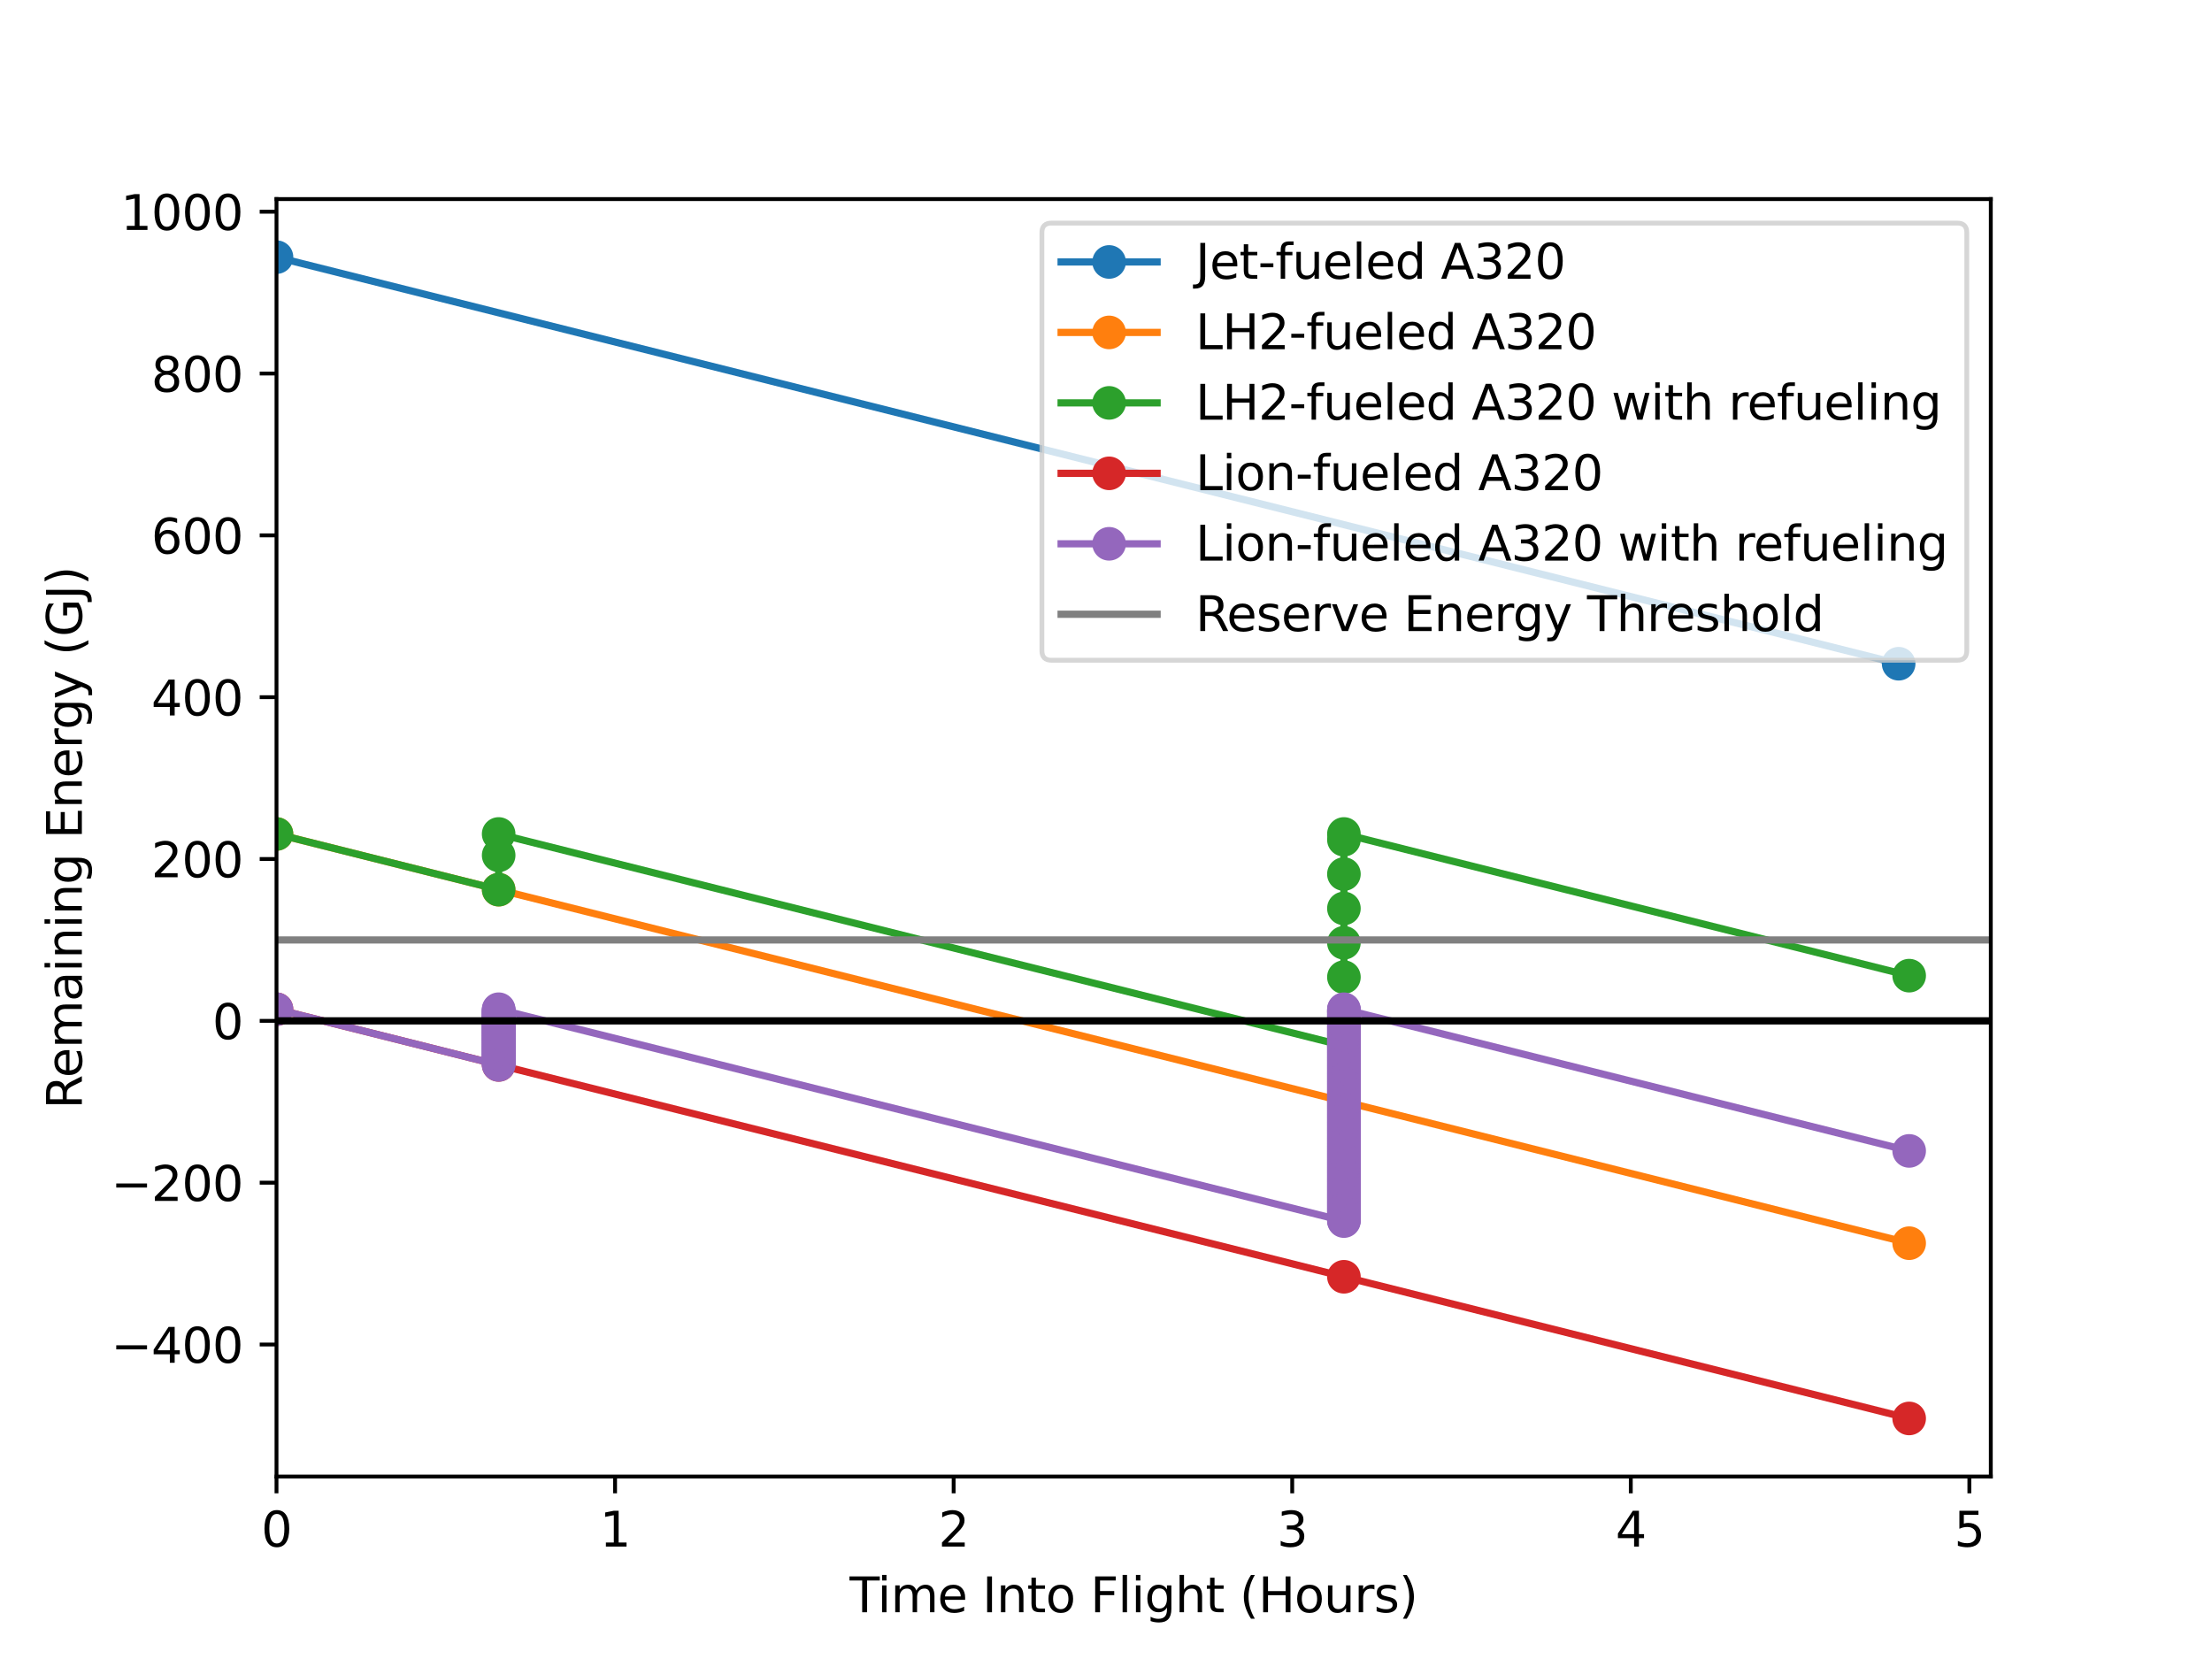 <?xml version="1.0" encoding="utf-8" standalone="no"?>
<!DOCTYPE svg PUBLIC "-//W3C//DTD SVG 1.1//EN"
  "http://www.w3.org/Graphics/SVG/1.1/DTD/svg11.dtd">
<svg xmlns:xlink="http://www.w3.org/1999/xlink" width="460.8pt" height="345.6pt" viewBox="0 0 460.8 345.6" xmlns="http://www.w3.org/2000/svg" version="1.1">
 <defs>
  <style type="text/css">*{stroke-linejoin: round; stroke-linecap: butt}</style>
 </defs>
 <g id="figure_1">
  <g id="patch_1">
   <path d="M 0 345.6 
L 460.8 345.6 
L 460.8 0 
L 0 0 
z
" style="fill: #ffffff"/>
  </g>
  <g id="axes_1">
   <g id="patch_2">
    <path d="M 57.6 307.584 
L 414.72 307.584 
L 414.72 41.472 
L 57.6 41.472 
z
" style="fill: #ffffff"/>
   </g>
   <g id="matplotlib.axis_1">
    <g id="xtick_1">
     <g id="line2d_1">
      <defs>
       <path id="me7a1147d8e" d="M 0 0 
L 0 3.5 
" style="stroke: #000000; stroke-width: 0.8"/>
      </defs>
      <g>
       <use xlink:href="#me7a1147d8e" x="57.6" y="307.584" style="stroke: #000000; stroke-width: 0.8"/>
      </g>
     </g>
     <g id="text_1">
      <!-- 0 -->
      <g transform="translate(54.419 322.182) scale(0.1 -0.1)">
       <defs>
        <path id="DejaVuSans-30" d="M 2034 4250 
Q 1547 4250 1301 3770 
Q 1056 3291 1056 2328 
Q 1056 1369 1301 889 
Q 1547 409 2034 409 
Q 2525 409 2770 889 
Q 3016 1369 3016 2328 
Q 3016 3291 2770 3770 
Q 2525 4250 2034 4250 
z
M 2034 4750 
Q 2819 4750 3233 4129 
Q 3647 3509 3647 2328 
Q 3647 1150 3233 529 
Q 2819 -91 2034 -91 
Q 1250 -91 836 529 
Q 422 1150 422 2328 
Q 422 3509 836 4129 
Q 1250 4750 2034 4750 
z
" transform="scale(0.016)"/>
       </defs>
       <use xlink:href="#DejaVuSans-30"/>
      </g>
     </g>
    </g>
    <g id="xtick_2">
     <g id="line2d_2">
      <g>
       <use xlink:href="#me7a1147d8e" x="128.131" y="307.584" style="stroke: #000000; stroke-width: 0.8"/>
      </g>
     </g>
     <g id="text_2">
      <!-- 1 -->
      <g transform="translate(124.95 322.182) scale(0.1 -0.1)">
       <defs>
        <path id="DejaVuSans-31" d="M 794 531 
L 1825 531 
L 1825 4091 
L 703 3866 
L 703 4441 
L 1819 4666 
L 2450 4666 
L 2450 531 
L 3481 531 
L 3481 0 
L 794 0 
L 794 531 
z
" transform="scale(0.016)"/>
       </defs>
       <use xlink:href="#DejaVuSans-31"/>
      </g>
     </g>
    </g>
    <g id="xtick_3">
     <g id="line2d_3">
      <g>
       <use xlink:href="#me7a1147d8e" x="198.662" y="307.584" style="stroke: #000000; stroke-width: 0.8"/>
      </g>
     </g>
     <g id="text_3">
      <!-- 2 -->
      <g transform="translate(195.48 322.182) scale(0.1 -0.1)">
       <defs>
        <path id="DejaVuSans-32" d="M 1228 531 
L 3431 531 
L 3431 0 
L 469 0 
L 469 531 
Q 828 903 1448 1529 
Q 2069 2156 2228 2338 
Q 2531 2678 2651 2914 
Q 2772 3150 2772 3378 
Q 2772 3750 2511 3984 
Q 2250 4219 1831 4219 
Q 1534 4219 1204 4116 
Q 875 4013 500 3803 
L 500 4441 
Q 881 4594 1212 4672 
Q 1544 4750 1819 4750 
Q 2544 4750 2975 4387 
Q 3406 4025 3406 3419 
Q 3406 3131 3298 2873 
Q 3191 2616 2906 2266 
Q 2828 2175 2409 1742 
Q 1991 1309 1228 531 
z
" transform="scale(0.016)"/>
       </defs>
       <use xlink:href="#DejaVuSans-32"/>
      </g>
     </g>
    </g>
    <g id="xtick_4">
     <g id="line2d_4">
      <g>
       <use xlink:href="#me7a1147d8e" x="269.192" y="307.584" style="stroke: #000000; stroke-width: 0.8"/>
      </g>
     </g>
     <g id="text_4">
      <!-- 3 -->
      <g transform="translate(266.011 322.182) scale(0.1 -0.1)">
       <defs>
        <path id="DejaVuSans-33" d="M 2597 2516 
Q 3050 2419 3304 2112 
Q 3559 1806 3559 1356 
Q 3559 666 3084 287 
Q 2609 -91 1734 -91 
Q 1441 -91 1130 -33 
Q 819 25 488 141 
L 488 750 
Q 750 597 1062 519 
Q 1375 441 1716 441 
Q 2309 441 2620 675 
Q 2931 909 2931 1356 
Q 2931 1769 2642 2001 
Q 2353 2234 1838 2234 
L 1294 2234 
L 1294 2753 
L 1863 2753 
Q 2328 2753 2575 2939 
Q 2822 3125 2822 3475 
Q 2822 3834 2567 4026 
Q 2313 4219 1838 4219 
Q 1578 4219 1281 4162 
Q 984 4106 628 3988 
L 628 4550 
Q 988 4650 1302 4700 
Q 1616 4750 1894 4750 
Q 2613 4750 3031 4423 
Q 3450 4097 3450 3541 
Q 3450 3153 3228 2886 
Q 3006 2619 2597 2516 
z
" transform="scale(0.016)"/>
       </defs>
       <use xlink:href="#DejaVuSans-33"/>
      </g>
     </g>
    </g>
    <g id="xtick_5">
     <g id="line2d_5">
      <g>
       <use xlink:href="#me7a1147d8e" x="339.723" y="307.584" style="stroke: #000000; stroke-width: 0.8"/>
      </g>
     </g>
     <g id="text_5">
      <!-- 4 -->
      <g transform="translate(336.542 322.182) scale(0.1 -0.1)">
       <defs>
        <path id="DejaVuSans-34" d="M 2419 4116 
L 825 1625 
L 2419 1625 
L 2419 4116 
z
M 2253 4666 
L 3047 4666 
L 3047 1625 
L 3713 1625 
L 3713 1100 
L 3047 1100 
L 3047 0 
L 2419 0 
L 2419 1100 
L 313 1100 
L 313 1709 
L 2253 4666 
z
" transform="scale(0.016)"/>
       </defs>
       <use xlink:href="#DejaVuSans-34"/>
      </g>
     </g>
    </g>
    <g id="xtick_6">
     <g id="line2d_6">
      <g>
       <use xlink:href="#me7a1147d8e" x="410.254" y="307.584" style="stroke: #000000; stroke-width: 0.8"/>
      </g>
     </g>
     <g id="text_6">
      <!-- 5 -->
      <g transform="translate(407.073 322.182) scale(0.1 -0.1)">
       <defs>
        <path id="DejaVuSans-35" d="M 691 4666 
L 3169 4666 
L 3169 4134 
L 1269 4134 
L 1269 2991 
Q 1406 3038 1543 3061 
Q 1681 3084 1819 3084 
Q 2600 3084 3056 2656 
Q 3513 2228 3513 1497 
Q 3513 744 3044 326 
Q 2575 -91 1722 -91 
Q 1428 -91 1123 -41 
Q 819 9 494 109 
L 494 744 
Q 775 591 1075 516 
Q 1375 441 1709 441 
Q 2250 441 2565 725 
Q 2881 1009 2881 1497 
Q 2881 1984 2565 2268 
Q 2250 2553 1709 2553 
Q 1456 2553 1204 2497 
Q 953 2441 691 2322 
L 691 4666 
z
" transform="scale(0.016)"/>
       </defs>
       <use xlink:href="#DejaVuSans-35"/>
      </g>
     </g>
    </g>
    <g id="text_7">
     <!-- Time Into Flight (Hours) -->
     <g transform="translate(176.989 335.861) scale(0.1 -0.1)">
      <defs>
       <path id="DejaVuSans-54" d="M -19 4666 
L 3928 4666 
L 3928 4134 
L 2272 4134 
L 2272 0 
L 1638 0 
L 1638 4134 
L -19 4134 
L -19 4666 
z
" transform="scale(0.016)"/>
       <path id="DejaVuSans-69" d="M 603 3500 
L 1178 3500 
L 1178 0 
L 603 0 
L 603 3500 
z
M 603 4863 
L 1178 4863 
L 1178 4134 
L 603 4134 
L 603 4863 
z
" transform="scale(0.016)"/>
       <path id="DejaVuSans-6d" d="M 3328 2828 
Q 3544 3216 3844 3400 
Q 4144 3584 4550 3584 
Q 5097 3584 5394 3201 
Q 5691 2819 5691 2113 
L 5691 0 
L 5113 0 
L 5113 2094 
Q 5113 2597 4934 2840 
Q 4756 3084 4391 3084 
Q 3944 3084 3684 2787 
Q 3425 2491 3425 1978 
L 3425 0 
L 2847 0 
L 2847 2094 
Q 2847 2600 2669 2842 
Q 2491 3084 2119 3084 
Q 1678 3084 1418 2786 
Q 1159 2488 1159 1978 
L 1159 0 
L 581 0 
L 581 3500 
L 1159 3500 
L 1159 2956 
Q 1356 3278 1631 3431 
Q 1906 3584 2284 3584 
Q 2666 3584 2933 3390 
Q 3200 3197 3328 2828 
z
" transform="scale(0.016)"/>
       <path id="DejaVuSans-65" d="M 3597 1894 
L 3597 1613 
L 953 1613 
Q 991 1019 1311 708 
Q 1631 397 2203 397 
Q 2534 397 2845 478 
Q 3156 559 3463 722 
L 3463 178 
Q 3153 47 2828 -22 
Q 2503 -91 2169 -91 
Q 1331 -91 842 396 
Q 353 884 353 1716 
Q 353 2575 817 3079 
Q 1281 3584 2069 3584 
Q 2775 3584 3186 3129 
Q 3597 2675 3597 1894 
z
M 3022 2063 
Q 3016 2534 2758 2815 
Q 2500 3097 2075 3097 
Q 1594 3097 1305 2825 
Q 1016 2553 972 2059 
L 3022 2063 
z
" transform="scale(0.016)"/>
       <path id="DejaVuSans-20" transform="scale(0.016)"/>
       <path id="DejaVuSans-49" d="M 628 4666 
L 1259 4666 
L 1259 0 
L 628 0 
L 628 4666 
z
" transform="scale(0.016)"/>
       <path id="DejaVuSans-6e" d="M 3513 2113 
L 3513 0 
L 2938 0 
L 2938 2094 
Q 2938 2591 2744 2837 
Q 2550 3084 2163 3084 
Q 1697 3084 1428 2787 
Q 1159 2491 1159 1978 
L 1159 0 
L 581 0 
L 581 3500 
L 1159 3500 
L 1159 2956 
Q 1366 3272 1645 3428 
Q 1925 3584 2291 3584 
Q 2894 3584 3203 3211 
Q 3513 2838 3513 2113 
z
" transform="scale(0.016)"/>
       <path id="DejaVuSans-74" d="M 1172 4494 
L 1172 3500 
L 2356 3500 
L 2356 3053 
L 1172 3053 
L 1172 1153 
Q 1172 725 1289 603 
Q 1406 481 1766 481 
L 2356 481 
L 2356 0 
L 1766 0 
Q 1100 0 847 248 
Q 594 497 594 1153 
L 594 3053 
L 172 3053 
L 172 3500 
L 594 3500 
L 594 4494 
L 1172 4494 
z
" transform="scale(0.016)"/>
       <path id="DejaVuSans-6f" d="M 1959 3097 
Q 1497 3097 1228 2736 
Q 959 2375 959 1747 
Q 959 1119 1226 758 
Q 1494 397 1959 397 
Q 2419 397 2687 759 
Q 2956 1122 2956 1747 
Q 2956 2369 2687 2733 
Q 2419 3097 1959 3097 
z
M 1959 3584 
Q 2709 3584 3137 3096 
Q 3566 2609 3566 1747 
Q 3566 888 3137 398 
Q 2709 -91 1959 -91 
Q 1206 -91 779 398 
Q 353 888 353 1747 
Q 353 2609 779 3096 
Q 1206 3584 1959 3584 
z
" transform="scale(0.016)"/>
       <path id="DejaVuSans-46" d="M 628 4666 
L 3309 4666 
L 3309 4134 
L 1259 4134 
L 1259 2759 
L 3109 2759 
L 3109 2228 
L 1259 2228 
L 1259 0 
L 628 0 
L 628 4666 
z
" transform="scale(0.016)"/>
       <path id="DejaVuSans-6c" d="M 603 4863 
L 1178 4863 
L 1178 0 
L 603 0 
L 603 4863 
z
" transform="scale(0.016)"/>
       <path id="DejaVuSans-67" d="M 2906 1791 
Q 2906 2416 2648 2759 
Q 2391 3103 1925 3103 
Q 1463 3103 1205 2759 
Q 947 2416 947 1791 
Q 947 1169 1205 825 
Q 1463 481 1925 481 
Q 2391 481 2648 825 
Q 2906 1169 2906 1791 
z
M 3481 434 
Q 3481 -459 3084 -895 
Q 2688 -1331 1869 -1331 
Q 1566 -1331 1297 -1286 
Q 1028 -1241 775 -1147 
L 775 -588 
Q 1028 -725 1275 -790 
Q 1522 -856 1778 -856 
Q 2344 -856 2625 -561 
Q 2906 -266 2906 331 
L 2906 616 
Q 2728 306 2450 153 
Q 2172 0 1784 0 
Q 1141 0 747 490 
Q 353 981 353 1791 
Q 353 2603 747 3093 
Q 1141 3584 1784 3584 
Q 2172 3584 2450 3431 
Q 2728 3278 2906 2969 
L 2906 3500 
L 3481 3500 
L 3481 434 
z
" transform="scale(0.016)"/>
       <path id="DejaVuSans-68" d="M 3513 2113 
L 3513 0 
L 2938 0 
L 2938 2094 
Q 2938 2591 2744 2837 
Q 2550 3084 2163 3084 
Q 1697 3084 1428 2787 
Q 1159 2491 1159 1978 
L 1159 0 
L 581 0 
L 581 4863 
L 1159 4863 
L 1159 2956 
Q 1366 3272 1645 3428 
Q 1925 3584 2291 3584 
Q 2894 3584 3203 3211 
Q 3513 2838 3513 2113 
z
" transform="scale(0.016)"/>
       <path id="DejaVuSans-28" d="M 1984 4856 
Q 1566 4138 1362 3434 
Q 1159 2731 1159 2009 
Q 1159 1288 1364 580 
Q 1569 -128 1984 -844 
L 1484 -844 
Q 1016 -109 783 600 
Q 550 1309 550 2009 
Q 550 2706 781 3412 
Q 1013 4119 1484 4856 
L 1984 4856 
z
" transform="scale(0.016)"/>
       <path id="DejaVuSans-48" d="M 628 4666 
L 1259 4666 
L 1259 2753 
L 3553 2753 
L 3553 4666 
L 4184 4666 
L 4184 0 
L 3553 0 
L 3553 2222 
L 1259 2222 
L 1259 0 
L 628 0 
L 628 4666 
z
" transform="scale(0.016)"/>
       <path id="DejaVuSans-75" d="M 544 1381 
L 544 3500 
L 1119 3500 
L 1119 1403 
Q 1119 906 1312 657 
Q 1506 409 1894 409 
Q 2359 409 2629 706 
Q 2900 1003 2900 1516 
L 2900 3500 
L 3475 3500 
L 3475 0 
L 2900 0 
L 2900 538 
Q 2691 219 2414 64 
Q 2138 -91 1772 -91 
Q 1169 -91 856 284 
Q 544 659 544 1381 
z
M 1991 3584 
L 1991 3584 
z
" transform="scale(0.016)"/>
       <path id="DejaVuSans-72" d="M 2631 2963 
Q 2534 3019 2420 3045 
Q 2306 3072 2169 3072 
Q 1681 3072 1420 2755 
Q 1159 2438 1159 1844 
L 1159 0 
L 581 0 
L 581 3500 
L 1159 3500 
L 1159 2956 
Q 1341 3275 1631 3429 
Q 1922 3584 2338 3584 
Q 2397 3584 2469 3576 
Q 2541 3569 2628 3553 
L 2631 2963 
z
" transform="scale(0.016)"/>
       <path id="DejaVuSans-73" d="M 2834 3397 
L 2834 2853 
Q 2591 2978 2328 3040 
Q 2066 3103 1784 3103 
Q 1356 3103 1142 2972 
Q 928 2841 928 2578 
Q 928 2378 1081 2264 
Q 1234 2150 1697 2047 
L 1894 2003 
Q 2506 1872 2764 1633 
Q 3022 1394 3022 966 
Q 3022 478 2636 193 
Q 2250 -91 1575 -91 
Q 1294 -91 989 -36 
Q 684 19 347 128 
L 347 722 
Q 666 556 975 473 
Q 1284 391 1588 391 
Q 1994 391 2212 530 
Q 2431 669 2431 922 
Q 2431 1156 2273 1281 
Q 2116 1406 1581 1522 
L 1381 1569 
Q 847 1681 609 1914 
Q 372 2147 372 2553 
Q 372 3047 722 3315 
Q 1072 3584 1716 3584 
Q 2034 3584 2315 3537 
Q 2597 3491 2834 3397 
z
" transform="scale(0.016)"/>
       <path id="DejaVuSans-29" d="M 513 4856 
L 1013 4856 
Q 1481 4119 1714 3412 
Q 1947 2706 1947 2009 
Q 1947 1309 1714 600 
Q 1481 -109 1013 -844 
L 513 -844 
Q 928 -128 1133 580 
Q 1338 1288 1338 2009 
Q 1338 2731 1133 3434 
Q 928 4138 513 4856 
z
" transform="scale(0.016)"/>
      </defs>
      <use xlink:href="#DejaVuSans-54"/>
      <use xlink:href="#DejaVuSans-69" x="57.959"/>
      <use xlink:href="#DejaVuSans-6d" x="85.742"/>
      <use xlink:href="#DejaVuSans-65" x="183.154"/>
      <use xlink:href="#DejaVuSans-20" x="244.678"/>
      <use xlink:href="#DejaVuSans-49" x="276.465"/>
      <use xlink:href="#DejaVuSans-6e" x="305.957"/>
      <use xlink:href="#DejaVuSans-74" x="369.336"/>
      <use xlink:href="#DejaVuSans-6f" x="408.545"/>
      <use xlink:href="#DejaVuSans-20" x="469.727"/>
      <use xlink:href="#DejaVuSans-46" x="501.514"/>
      <use xlink:href="#DejaVuSans-6c" x="559.033"/>
      <use xlink:href="#DejaVuSans-69" x="586.816"/>
      <use xlink:href="#DejaVuSans-67" x="614.6"/>
      <use xlink:href="#DejaVuSans-68" x="678.076"/>
      <use xlink:href="#DejaVuSans-74" x="741.455"/>
      <use xlink:href="#DejaVuSans-20" x="780.664"/>
      <use xlink:href="#DejaVuSans-28" x="812.451"/>
      <use xlink:href="#DejaVuSans-48" x="851.465"/>
      <use xlink:href="#DejaVuSans-6f" x="926.66"/>
      <use xlink:href="#DejaVuSans-75" x="987.842"/>
      <use xlink:href="#DejaVuSans-72" x="1051.221"/>
      <use xlink:href="#DejaVuSans-73" x="1092.334"/>
      <use xlink:href="#DejaVuSans-29" x="1144.434"/>
     </g>
    </g>
   </g>
   <g id="matplotlib.axis_2">
    <g id="ytick_1">
     <g id="line2d_7">
      <defs>
       <path id="m8fa0c90504" d="M 0 0 
L -3.5 0 
" style="stroke: #000000; stroke-width: 0.8"/>
      </defs>
      <g>
       <use xlink:href="#m8fa0c90504" x="57.6" y="280.087" style="stroke: #000000; stroke-width: 0.8"/>
      </g>
     </g>
     <g id="text_8">
      <!-- −400 -->
      <g transform="translate(23.133 283.886) scale(0.1 -0.1)">
       <defs>
        <path id="DejaVuSans-2212" d="M 678 2272 
L 4684 2272 
L 4684 1741 
L 678 1741 
L 678 2272 
z
" transform="scale(0.016)"/>
       </defs>
       <use xlink:href="#DejaVuSans-2212"/>
       <use xlink:href="#DejaVuSans-34" x="83.789"/>
       <use xlink:href="#DejaVuSans-30" x="147.412"/>
       <use xlink:href="#DejaVuSans-30" x="211.035"/>
      </g>
     </g>
    </g>
    <g id="ytick_2">
     <g id="line2d_8">
      <g>
       <use xlink:href="#m8fa0c90504" x="57.6" y="246.374" style="stroke: #000000; stroke-width: 0.8"/>
      </g>
     </g>
     <g id="text_9">
      <!-- −200 -->
      <g transform="translate(23.133 250.174) scale(0.1 -0.1)">
       <use xlink:href="#DejaVuSans-2212"/>
       <use xlink:href="#DejaVuSans-32" x="83.789"/>
       <use xlink:href="#DejaVuSans-30" x="147.412"/>
       <use xlink:href="#DejaVuSans-30" x="211.035"/>
      </g>
     </g>
    </g>
    <g id="ytick_3">
     <g id="line2d_9">
      <g>
       <use xlink:href="#m8fa0c90504" x="57.6" y="212.662" style="stroke: #000000; stroke-width: 0.8"/>
      </g>
     </g>
     <g id="text_10">
      <!-- 0 -->
      <g transform="translate(44.237 216.462) scale(0.1 -0.1)">
       <use xlink:href="#DejaVuSans-30"/>
      </g>
     </g>
    </g>
    <g id="ytick_4">
     <g id="line2d_10">
      <g>
       <use xlink:href="#m8fa0c90504" x="57.6" y="178.95" style="stroke: #000000; stroke-width: 0.8"/>
      </g>
     </g>
     <g id="text_11">
      <!-- 200 -->
      <g transform="translate(31.512 182.749) scale(0.1 -0.1)">
       <use xlink:href="#DejaVuSans-32"/>
       <use xlink:href="#DejaVuSans-30" x="63.623"/>
       <use xlink:href="#DejaVuSans-30" x="127.246"/>
      </g>
     </g>
    </g>
    <g id="ytick_5">
     <g id="line2d_11">
      <g>
       <use xlink:href="#m8fa0c90504" x="57.6" y="145.238" style="stroke: #000000; stroke-width: 0.8"/>
      </g>
     </g>
     <g id="text_12">
      <!-- 400 -->
      <g transform="translate(31.512 149.037) scale(0.1 -0.1)">
       <use xlink:href="#DejaVuSans-34"/>
       <use xlink:href="#DejaVuSans-30" x="63.623"/>
       <use xlink:href="#DejaVuSans-30" x="127.246"/>
      </g>
     </g>
    </g>
    <g id="ytick_6">
     <g id="line2d_12">
      <g>
       <use xlink:href="#m8fa0c90504" x="57.6" y="111.526" style="stroke: #000000; stroke-width: 0.8"/>
      </g>
     </g>
     <g id="text_13">
      <!-- 600 -->
      <g transform="translate(31.512 115.325) scale(0.1 -0.1)">
       <defs>
        <path id="DejaVuSans-36" d="M 2113 2584 
Q 1688 2584 1439 2293 
Q 1191 2003 1191 1497 
Q 1191 994 1439 701 
Q 1688 409 2113 409 
Q 2538 409 2786 701 
Q 3034 994 3034 1497 
Q 3034 2003 2786 2293 
Q 2538 2584 2113 2584 
z
M 3366 4563 
L 3366 3988 
Q 3128 4100 2886 4159 
Q 2644 4219 2406 4219 
Q 1781 4219 1451 3797 
Q 1122 3375 1075 2522 
Q 1259 2794 1537 2939 
Q 1816 3084 2150 3084 
Q 2853 3084 3261 2657 
Q 3669 2231 3669 1497 
Q 3669 778 3244 343 
Q 2819 -91 2113 -91 
Q 1303 -91 875 529 
Q 447 1150 447 2328 
Q 447 3434 972 4092 
Q 1497 4750 2381 4750 
Q 2619 4750 2861 4703 
Q 3103 4656 3366 4563 
z
" transform="scale(0.016)"/>
       </defs>
       <use xlink:href="#DejaVuSans-36"/>
       <use xlink:href="#DejaVuSans-30" x="63.623"/>
       <use xlink:href="#DejaVuSans-30" x="127.246"/>
      </g>
     </g>
    </g>
    <g id="ytick_7">
     <g id="line2d_13">
      <g>
       <use xlink:href="#m8fa0c90504" x="57.6" y="77.814" style="stroke: #000000; stroke-width: 0.8"/>
      </g>
     </g>
     <g id="text_14">
      <!-- 800 -->
      <g transform="translate(31.512 81.613) scale(0.1 -0.1)">
       <defs>
        <path id="DejaVuSans-38" d="M 2034 2216 
Q 1584 2216 1326 1975 
Q 1069 1734 1069 1313 
Q 1069 891 1326 650 
Q 1584 409 2034 409 
Q 2484 409 2743 651 
Q 3003 894 3003 1313 
Q 3003 1734 2745 1975 
Q 2488 2216 2034 2216 
z
M 1403 2484 
Q 997 2584 770 2862 
Q 544 3141 544 3541 
Q 544 4100 942 4425 
Q 1341 4750 2034 4750 
Q 2731 4750 3128 4425 
Q 3525 4100 3525 3541 
Q 3525 3141 3298 2862 
Q 3072 2584 2669 2484 
Q 3125 2378 3379 2068 
Q 3634 1759 3634 1313 
Q 3634 634 3220 271 
Q 2806 -91 2034 -91 
Q 1263 -91 848 271 
Q 434 634 434 1313 
Q 434 1759 690 2068 
Q 947 2378 1403 2484 
z
M 1172 3481 
Q 1172 3119 1398 2916 
Q 1625 2713 2034 2713 
Q 2441 2713 2670 2916 
Q 2900 3119 2900 3481 
Q 2900 3844 2670 4047 
Q 2441 4250 2034 4250 
Q 1625 4250 1398 4047 
Q 1172 3844 1172 3481 
z
" transform="scale(0.016)"/>
       </defs>
       <use xlink:href="#DejaVuSans-38"/>
       <use xlink:href="#DejaVuSans-30" x="63.623"/>
       <use xlink:href="#DejaVuSans-30" x="127.246"/>
      </g>
     </g>
    </g>
    <g id="ytick_8">
     <g id="line2d_14">
      <g>
       <use xlink:href="#m8fa0c90504" x="57.6" y="44.102" style="stroke: #000000; stroke-width: 0.8"/>
      </g>
     </g>
     <g id="text_15">
      <!-- 1000 -->
      <g transform="translate(25.15 47.901) scale(0.1 -0.1)">
       <use xlink:href="#DejaVuSans-31"/>
       <use xlink:href="#DejaVuSans-30" x="63.623"/>
       <use xlink:href="#DejaVuSans-30" x="127.246"/>
       <use xlink:href="#DejaVuSans-30" x="190.869"/>
      </g>
     </g>
    </g>
    <g id="text_16">
     <!-- Remaining Energy (GJ) -->
     <g transform="translate(17.053 231.013) rotate(-90) scale(0.1 -0.1)">
      <defs>
       <path id="DejaVuSans-52" d="M 2841 2188 
Q 3044 2119 3236 1894 
Q 3428 1669 3622 1275 
L 4263 0 
L 3584 0 
L 2988 1197 
Q 2756 1666 2539 1819 
Q 2322 1972 1947 1972 
L 1259 1972 
L 1259 0 
L 628 0 
L 628 4666 
L 2053 4666 
Q 2853 4666 3247 4331 
Q 3641 3997 3641 3322 
Q 3641 2881 3436 2590 
Q 3231 2300 2841 2188 
z
M 1259 4147 
L 1259 2491 
L 2053 2491 
Q 2509 2491 2742 2702 
Q 2975 2913 2975 3322 
Q 2975 3731 2742 3939 
Q 2509 4147 2053 4147 
L 1259 4147 
z
" transform="scale(0.016)"/>
       <path id="DejaVuSans-61" d="M 2194 1759 
Q 1497 1759 1228 1600 
Q 959 1441 959 1056 
Q 959 750 1161 570 
Q 1363 391 1709 391 
Q 2188 391 2477 730 
Q 2766 1069 2766 1631 
L 2766 1759 
L 2194 1759 
z
M 3341 1997 
L 3341 0 
L 2766 0 
L 2766 531 
Q 2569 213 2275 61 
Q 1981 -91 1556 -91 
Q 1019 -91 701 211 
Q 384 513 384 1019 
Q 384 1609 779 1909 
Q 1175 2209 1959 2209 
L 2766 2209 
L 2766 2266 
Q 2766 2663 2505 2880 
Q 2244 3097 1772 3097 
Q 1472 3097 1187 3025 
Q 903 2953 641 2809 
L 641 3341 
Q 956 3463 1253 3523 
Q 1550 3584 1831 3584 
Q 2591 3584 2966 3190 
Q 3341 2797 3341 1997 
z
" transform="scale(0.016)"/>
       <path id="DejaVuSans-45" d="M 628 4666 
L 3578 4666 
L 3578 4134 
L 1259 4134 
L 1259 2753 
L 3481 2753 
L 3481 2222 
L 1259 2222 
L 1259 531 
L 3634 531 
L 3634 0 
L 628 0 
L 628 4666 
z
" transform="scale(0.016)"/>
       <path id="DejaVuSans-79" d="M 2059 -325 
Q 1816 -950 1584 -1140 
Q 1353 -1331 966 -1331 
L 506 -1331 
L 506 -850 
L 844 -850 
Q 1081 -850 1212 -737 
Q 1344 -625 1503 -206 
L 1606 56 
L 191 3500 
L 800 3500 
L 1894 763 
L 2988 3500 
L 3597 3500 
L 2059 -325 
z
" transform="scale(0.016)"/>
       <path id="DejaVuSans-47" d="M 3809 666 
L 3809 1919 
L 2778 1919 
L 2778 2438 
L 4434 2438 
L 4434 434 
Q 4069 175 3628 42 
Q 3188 -91 2688 -91 
Q 1594 -91 976 548 
Q 359 1188 359 2328 
Q 359 3472 976 4111 
Q 1594 4750 2688 4750 
Q 3144 4750 3555 4637 
Q 3966 4525 4313 4306 
L 4313 3634 
Q 3963 3931 3569 4081 
Q 3175 4231 2741 4231 
Q 1884 4231 1454 3753 
Q 1025 3275 1025 2328 
Q 1025 1384 1454 906 
Q 1884 428 2741 428 
Q 3075 428 3337 486 
Q 3600 544 3809 666 
z
" transform="scale(0.016)"/>
       <path id="DejaVuSans-4a" d="M 628 4666 
L 1259 4666 
L 1259 325 
Q 1259 -519 939 -900 
Q 619 -1281 -91 -1281 
L -331 -1281 
L -331 -750 
L -134 -750 
Q 284 -750 456 -515 
Q 628 -281 628 325 
L 628 4666 
z
" transform="scale(0.016)"/>
      </defs>
      <use xlink:href="#DejaVuSans-52"/>
      <use xlink:href="#DejaVuSans-65" x="64.982"/>
      <use xlink:href="#DejaVuSans-6d" x="126.506"/>
      <use xlink:href="#DejaVuSans-61" x="223.918"/>
      <use xlink:href="#DejaVuSans-69" x="285.197"/>
      <use xlink:href="#DejaVuSans-6e" x="312.98"/>
      <use xlink:href="#DejaVuSans-69" x="376.359"/>
      <use xlink:href="#DejaVuSans-6e" x="404.143"/>
      <use xlink:href="#DejaVuSans-67" x="467.521"/>
      <use xlink:href="#DejaVuSans-20" x="530.998"/>
      <use xlink:href="#DejaVuSans-45" x="562.785"/>
      <use xlink:href="#DejaVuSans-6e" x="625.969"/>
      <use xlink:href="#DejaVuSans-65" x="689.348"/>
      <use xlink:href="#DejaVuSans-72" x="750.871"/>
      <use xlink:href="#DejaVuSans-67" x="790.234"/>
      <use xlink:href="#DejaVuSans-79" x="853.711"/>
      <use xlink:href="#DejaVuSans-20" x="912.891"/>
      <use xlink:href="#DejaVuSans-28" x="944.678"/>
      <use xlink:href="#DejaVuSans-47" x="983.691"/>
      <use xlink:href="#DejaVuSans-4a" x="1061.182"/>
      <use xlink:href="#DejaVuSans-29" x="1090.674"/>
     </g>
    </g>
   </g>
   <g id="line2d_15">
    <path d="M 57.6 53.568 
L 395.524 138.266 
" clip-path="url(#p9848511ac2)" style="fill: none; stroke: #1f77b4; stroke-width: 1.5; stroke-linecap: square"/>
    <defs>
     <path id="m6257bc337a" d="M 0 3 
C 0.796 3 1.559 2.684 2.121 2.121 
C 2.684 1.559 3 0.796 3 0 
C 3 -0.796 2.684 -1.559 2.121 -2.121 
C 1.559 -2.684 0.796 -3 0 -3 
C -0.796 -3 -1.559 -2.684 -2.121 -2.121 
C -2.684 -1.559 -3 -0.796 -3 0 
C -3 0.796 -2.684 1.559 -2.121 2.121 
C -1.559 2.684 -0.796 3 0 3 
z
" style="stroke: #1f77b4"/>
    </defs>
    <g clip-path="url(#p9848511ac2)">
     <use xlink:href="#m6257bc337a" x="57.6" y="53.568" style="fill: #1f77b4; stroke: #1f77b4"/>
     <use xlink:href="#m6257bc337a" x="395.524" y="138.266" style="fill: #1f77b4; stroke: #1f77b4"/>
    </g>
   </g>
   <g id="line2d_16">
    <path d="M 57.6 173.732 
L 103.88 185.332 
L 279.961 229.466 
L 397.714 258.98 
" clip-path="url(#p9848511ac2)" style="fill: none; stroke: #ff7f0e; stroke-width: 1.5; stroke-linecap: square"/>
    <defs>
     <path id="mb63309dcd0" d="M 0 3 
C 0.796 3 1.559 2.684 2.121 2.121 
C 2.684 1.559 3 0.796 3 0 
C 3 -0.796 2.684 -1.559 2.121 -2.121 
C 1.559 -2.684 0.796 -3 0 -3 
C -0.796 -3 -1.559 -2.684 -2.121 -2.121 
C -2.684 -1.559 -3 -0.796 -3 0 
C -3 0.796 -2.684 1.559 -2.121 2.121 
C -1.559 2.684 -0.796 3 0 3 
z
" style="stroke: #ff7f0e"/>
    </defs>
    <g clip-path="url(#p9848511ac2)">
     <use xlink:href="#mb63309dcd0" x="57.6" y="173.732" style="fill: #ff7f0e; stroke: #ff7f0e"/>
     <use xlink:href="#mb63309dcd0" x="103.88" y="185.332" style="fill: #ff7f0e; stroke: #ff7f0e"/>
     <use xlink:href="#mb63309dcd0" x="279.961" y="229.466" style="fill: #ff7f0e; stroke: #ff7f0e"/>
     <use xlink:href="#mb63309dcd0" x="397.714" y="258.98" style="fill: #ff7f0e; stroke: #ff7f0e"/>
    </g>
   </g>
   <g id="line2d_17">
    <path d="M 57.6 173.732 
L 103.88 185.332 
L 103.88 178.176 
L 103.88 173.732 
L 279.961 217.866 
L 279.961 210.71 
L 279.961 203.554 
L 279.961 196.397 
L 279.961 189.241 
L 279.961 182.085 
L 279.961 174.929 
L 279.961 173.732 
L 397.714 203.246 
" clip-path="url(#p9848511ac2)" style="fill: none; stroke: #2ca02c; stroke-width: 1.5; stroke-linecap: square"/>
    <defs>
     <path id="m4f1284acde" d="M 0 3 
C 0.796 3 1.559 2.684 2.121 2.121 
C 2.684 1.559 3 0.796 3 0 
C 3 -0.796 2.684 -1.559 2.121 -2.121 
C 1.559 -2.684 0.796 -3 0 -3 
C -0.796 -3 -1.559 -2.684 -2.121 -2.121 
C -2.684 -1.559 -3 -0.796 -3 0 
C -3 0.796 -2.684 1.559 -2.121 2.121 
C -1.559 2.684 -0.796 3 0 3 
z
" style="stroke: #2ca02c"/>
    </defs>
    <g clip-path="url(#p9848511ac2)">
     <use xlink:href="#m4f1284acde" x="57.6" y="173.732" style="fill: #2ca02c; stroke: #2ca02c"/>
     <use xlink:href="#m4f1284acde" x="103.88" y="185.332" style="fill: #2ca02c; stroke: #2ca02c"/>
     <use xlink:href="#m4f1284acde" x="103.88" y="178.176" style="fill: #2ca02c; stroke: #2ca02c"/>
     <use xlink:href="#m4f1284acde" x="103.88" y="173.732" style="fill: #2ca02c; stroke: #2ca02c"/>
     <use xlink:href="#m4f1284acde" x="279.961" y="217.866" style="fill: #2ca02c; stroke: #2ca02c"/>
     <use xlink:href="#m4f1284acde" x="279.961" y="210.71" style="fill: #2ca02c; stroke: #2ca02c"/>
     <use xlink:href="#m4f1284acde" x="279.961" y="203.554" style="fill: #2ca02c; stroke: #2ca02c"/>
     <use xlink:href="#m4f1284acde" x="279.961" y="196.397" style="fill: #2ca02c; stroke: #2ca02c"/>
     <use xlink:href="#m4f1284acde" x="279.961" y="189.241" style="fill: #2ca02c; stroke: #2ca02c"/>
     <use xlink:href="#m4f1284acde" x="279.961" y="182.085" style="fill: #2ca02c; stroke: #2ca02c"/>
     <use xlink:href="#m4f1284acde" x="279.961" y="174.929" style="fill: #2ca02c; stroke: #2ca02c"/>
     <use xlink:href="#m4f1284acde" x="279.961" y="173.732" style="fill: #2ca02c; stroke: #2ca02c"/>
     <use xlink:href="#m4f1284acde" x="397.714" y="203.246" style="fill: #2ca02c; stroke: #2ca02c"/>
    </g>
   </g>
   <g id="line2d_18">
    <path d="M 57.6 210.24 
L 103.88 221.84 
L 279.961 265.974 
L 397.714 295.488 
" clip-path="url(#p9848511ac2)" style="fill: none; stroke: #d62728; stroke-width: 1.5; stroke-linecap: square"/>
    <defs>
     <path id="m40f31a6f6d" d="M 0 3 
C 0.796 3 1.559 2.684 2.121 2.121 
C 2.684 1.559 3 0.796 3 0 
C 3 -0.796 2.684 -1.559 2.121 -2.121 
C 1.559 -2.684 0.796 -3 0 -3 
C -0.796 -3 -1.559 -2.684 -2.121 -2.121 
C -2.684 -1.559 -3 -0.796 -3 0 
C -3 0.796 -2.684 1.559 -2.121 2.121 
C -1.559 2.684 -0.796 3 0 3 
z
" style="stroke: #d62728"/>
    </defs>
    <g clip-path="url(#p9848511ac2)">
     <use xlink:href="#m40f31a6f6d" x="57.6" y="210.24" style="fill: #d62728; stroke: #d62728"/>
     <use xlink:href="#m40f31a6f6d" x="103.88" y="221.84" style="fill: #d62728; stroke: #d62728"/>
     <use xlink:href="#m40f31a6f6d" x="279.961" y="265.974" style="fill: #d62728; stroke: #d62728"/>
     <use xlink:href="#m40f31a6f6d" x="397.714" y="295.488" style="fill: #d62728; stroke: #d62728"/>
    </g>
   </g>
   <g id="line2d_19">
    <path d="M 57.6 210.24 
L 103.88 221.84 
L 103.88 210.24 
L 279.961 254.374 
L 279.961 210.24 
L 397.714 239.755 
L 397.714 239.755 
" clip-path="url(#p9848511ac2)" style="fill: none; stroke: #9467bd; stroke-width: 1.5; stroke-linecap: square"/>
    <defs>
     <path id="mda6cb62352" d="M 0 3 
C 0.796 3 1.559 2.684 2.121 2.121 
C 2.684 1.559 3 0.796 3 0 
C 3 -0.796 2.684 -1.559 2.121 -2.121 
C 1.559 -2.684 0.796 -3 0 -3 
C -0.796 -3 -1.559 -2.684 -2.121 -2.121 
C -2.684 -1.559 -3 -0.796 -3 0 
C -3 0.796 -2.684 1.559 -2.121 2.121 
C -1.559 2.684 -0.796 3 0 3 
z
" style="stroke: #9467bd"/>
    </defs>
    <g clip-path="url(#p9848511ac2)">
     <use xlink:href="#mda6cb62352" x="57.6" y="210.24" style="fill: #9467bd; stroke: #9467bd"/>
     <use xlink:href="#mda6cb62352" x="103.88" y="221.84" style="fill: #9467bd; stroke: #9467bd"/>
     <use xlink:href="#mda6cb62352" x="103.88" y="221.674" style="fill: #9467bd; stroke: #9467bd"/>
     <use xlink:href="#mda6cb62352" x="103.88" y="221.508" style="fill: #9467bd; stroke: #9467bd"/>
     <use xlink:href="#mda6cb62352" x="103.88" y="221.342" style="fill: #9467bd; stroke: #9467bd"/>
     <use xlink:href="#mda6cb62352" x="103.88" y="221.176" style="fill: #9467bd; stroke: #9467bd"/>
     <use xlink:href="#mda6cb62352" x="103.88" y="221.01" style="fill: #9467bd; stroke: #9467bd"/>
     <use xlink:href="#mda6cb62352" x="103.88" y="220.843" style="fill: #9467bd; stroke: #9467bd"/>
     <use xlink:href="#mda6cb62352" x="103.88" y="220.677" style="fill: #9467bd; stroke: #9467bd"/>
     <use xlink:href="#mda6cb62352" x="103.88" y="220.511" style="fill: #9467bd; stroke: #9467bd"/>
     <use xlink:href="#mda6cb62352" x="103.88" y="220.345" style="fill: #9467bd; stroke: #9467bd"/>
     <use xlink:href="#mda6cb62352" x="103.88" y="220.179" style="fill: #9467bd; stroke: #9467bd"/>
     <use xlink:href="#mda6cb62352" x="103.88" y="220.013" style="fill: #9467bd; stroke: #9467bd"/>
     <use xlink:href="#mda6cb62352" x="103.88" y="219.847" style="fill: #9467bd; stroke: #9467bd"/>
     <use xlink:href="#mda6cb62352" x="103.88" y="219.681" style="fill: #9467bd; stroke: #9467bd"/>
     <use xlink:href="#mda6cb62352" x="103.88" y="219.515" style="fill: #9467bd; stroke: #9467bd"/>
     <use xlink:href="#mda6cb62352" x="103.88" y="219.348" style="fill: #9467bd; stroke: #9467bd"/>
     <use xlink:href="#mda6cb62352" x="103.88" y="219.182" style="fill: #9467bd; stroke: #9467bd"/>
     <use xlink:href="#mda6cb62352" x="103.88" y="219.016" style="fill: #9467bd; stroke: #9467bd"/>
     <use xlink:href="#mda6cb62352" x="103.88" y="218.85" style="fill: #9467bd; stroke: #9467bd"/>
     <use xlink:href="#mda6cb62352" x="103.88" y="218.684" style="fill: #9467bd; stroke: #9467bd"/>
     <use xlink:href="#mda6cb62352" x="103.88" y="218.518" style="fill: #9467bd; stroke: #9467bd"/>
     <use xlink:href="#mda6cb62352" x="103.88" y="218.352" style="fill: #9467bd; stroke: #9467bd"/>
     <use xlink:href="#mda6cb62352" x="103.88" y="218.186" style="fill: #9467bd; stroke: #9467bd"/>
     <use xlink:href="#mda6cb62352" x="103.88" y="218.019" style="fill: #9467bd; stroke: #9467bd"/>
     <use xlink:href="#mda6cb62352" x="103.88" y="217.853" style="fill: #9467bd; stroke: #9467bd"/>
     <use xlink:href="#mda6cb62352" x="103.88" y="217.687" style="fill: #9467bd; stroke: #9467bd"/>
     <use xlink:href="#mda6cb62352" x="103.88" y="217.521" style="fill: #9467bd; stroke: #9467bd"/>
     <use xlink:href="#mda6cb62352" x="103.88" y="217.355" style="fill: #9467bd; stroke: #9467bd"/>
     <use xlink:href="#mda6cb62352" x="103.88" y="217.189" style="fill: #9467bd; stroke: #9467bd"/>
     <use xlink:href="#mda6cb62352" x="103.88" y="217.023" style="fill: #9467bd; stroke: #9467bd"/>
     <use xlink:href="#mda6cb62352" x="103.88" y="216.857" style="fill: #9467bd; stroke: #9467bd"/>
     <use xlink:href="#mda6cb62352" x="103.88" y="216.691" style="fill: #9467bd; stroke: #9467bd"/>
     <use xlink:href="#mda6cb62352" x="103.88" y="216.524" style="fill: #9467bd; stroke: #9467bd"/>
     <use xlink:href="#mda6cb62352" x="103.88" y="216.358" style="fill: #9467bd; stroke: #9467bd"/>
     <use xlink:href="#mda6cb62352" x="103.88" y="216.192" style="fill: #9467bd; stroke: #9467bd"/>
     <use xlink:href="#mda6cb62352" x="103.88" y="216.026" style="fill: #9467bd; stroke: #9467bd"/>
     <use xlink:href="#mda6cb62352" x="103.88" y="215.86" style="fill: #9467bd; stroke: #9467bd"/>
     <use xlink:href="#mda6cb62352" x="103.88" y="215.694" style="fill: #9467bd; stroke: #9467bd"/>
     <use xlink:href="#mda6cb62352" x="103.88" y="215.528" style="fill: #9467bd; stroke: #9467bd"/>
     <use xlink:href="#mda6cb62352" x="103.88" y="215.362" style="fill: #9467bd; stroke: #9467bd"/>
     <use xlink:href="#mda6cb62352" x="103.88" y="215.195" style="fill: #9467bd; stroke: #9467bd"/>
     <use xlink:href="#mda6cb62352" x="103.88" y="215.029" style="fill: #9467bd; stroke: #9467bd"/>
     <use xlink:href="#mda6cb62352" x="103.88" y="214.863" style="fill: #9467bd; stroke: #9467bd"/>
     <use xlink:href="#mda6cb62352" x="103.88" y="214.697" style="fill: #9467bd; stroke: #9467bd"/>
     <use xlink:href="#mda6cb62352" x="103.88" y="214.531" style="fill: #9467bd; stroke: #9467bd"/>
     <use xlink:href="#mda6cb62352" x="103.88" y="214.365" style="fill: #9467bd; stroke: #9467bd"/>
     <use xlink:href="#mda6cb62352" x="103.88" y="214.199" style="fill: #9467bd; stroke: #9467bd"/>
     <use xlink:href="#mda6cb62352" x="103.88" y="214.033" style="fill: #9467bd; stroke: #9467bd"/>
     <use xlink:href="#mda6cb62352" x="103.88" y="213.867" style="fill: #9467bd; stroke: #9467bd"/>
     <use xlink:href="#mda6cb62352" x="103.88" y="213.7" style="fill: #9467bd; stroke: #9467bd"/>
     <use xlink:href="#mda6cb62352" x="103.88" y="213.534" style="fill: #9467bd; stroke: #9467bd"/>
     <use xlink:href="#mda6cb62352" x="103.88" y="213.368" style="fill: #9467bd; stroke: #9467bd"/>
     <use xlink:href="#mda6cb62352" x="103.88" y="213.202" style="fill: #9467bd; stroke: #9467bd"/>
     <use xlink:href="#mda6cb62352" x="103.88" y="213.036" style="fill: #9467bd; stroke: #9467bd"/>
     <use xlink:href="#mda6cb62352" x="103.88" y="212.87" style="fill: #9467bd; stroke: #9467bd"/>
     <use xlink:href="#mda6cb62352" x="103.88" y="212.704" style="fill: #9467bd; stroke: #9467bd"/>
     <use xlink:href="#mda6cb62352" x="103.88" y="212.538" style="fill: #9467bd; stroke: #9467bd"/>
     <use xlink:href="#mda6cb62352" x="103.88" y="212.372" style="fill: #9467bd; stroke: #9467bd"/>
     <use xlink:href="#mda6cb62352" x="103.88" y="212.205" style="fill: #9467bd; stroke: #9467bd"/>
     <use xlink:href="#mda6cb62352" x="103.88" y="212.039" style="fill: #9467bd; stroke: #9467bd"/>
     <use xlink:href="#mda6cb62352" x="103.88" y="211.873" style="fill: #9467bd; stroke: #9467bd"/>
     <use xlink:href="#mda6cb62352" x="103.88" y="211.707" style="fill: #9467bd; stroke: #9467bd"/>
     <use xlink:href="#mda6cb62352" x="103.88" y="211.541" style="fill: #9467bd; stroke: #9467bd"/>
     <use xlink:href="#mda6cb62352" x="103.88" y="211.375" style="fill: #9467bd; stroke: #9467bd"/>
     <use xlink:href="#mda6cb62352" x="103.88" y="211.209" style="fill: #9467bd; stroke: #9467bd"/>
     <use xlink:href="#mda6cb62352" x="103.88" y="211.043" style="fill: #9467bd; stroke: #9467bd"/>
     <use xlink:href="#mda6cb62352" x="103.88" y="210.876" style="fill: #9467bd; stroke: #9467bd"/>
     <use xlink:href="#mda6cb62352" x="103.88" y="210.71" style="fill: #9467bd; stroke: #9467bd"/>
     <use xlink:href="#mda6cb62352" x="103.88" y="210.544" style="fill: #9467bd; stroke: #9467bd"/>
     <use xlink:href="#mda6cb62352" x="103.88" y="210.378" style="fill: #9467bd; stroke: #9467bd"/>
     <use xlink:href="#mda6cb62352" x="103.88" y="210.24" style="fill: #9467bd; stroke: #9467bd"/>
     <use xlink:href="#mda6cb62352" x="279.961" y="254.374" style="fill: #9467bd; stroke: #9467bd"/>
     <use xlink:href="#mda6cb62352" x="279.961" y="254.208" style="fill: #9467bd; stroke: #9467bd"/>
     <use xlink:href="#mda6cb62352" x="279.961" y="254.042" style="fill: #9467bd; stroke: #9467bd"/>
     <use xlink:href="#mda6cb62352" x="279.961" y="253.876" style="fill: #9467bd; stroke: #9467bd"/>
     <use xlink:href="#mda6cb62352" x="279.961" y="253.71" style="fill: #9467bd; stroke: #9467bd"/>
     <use xlink:href="#mda6cb62352" x="279.961" y="253.544" style="fill: #9467bd; stroke: #9467bd"/>
     <use xlink:href="#mda6cb62352" x="279.961" y="253.378" style="fill: #9467bd; stroke: #9467bd"/>
     <use xlink:href="#mda6cb62352" x="279.961" y="253.211" style="fill: #9467bd; stroke: #9467bd"/>
     <use xlink:href="#mda6cb62352" x="279.961" y="253.045" style="fill: #9467bd; stroke: #9467bd"/>
     <use xlink:href="#mda6cb62352" x="279.961" y="252.879" style="fill: #9467bd; stroke: #9467bd"/>
     <use xlink:href="#mda6cb62352" x="279.961" y="252.713" style="fill: #9467bd; stroke: #9467bd"/>
     <use xlink:href="#mda6cb62352" x="279.961" y="252.547" style="fill: #9467bd; stroke: #9467bd"/>
     <use xlink:href="#mda6cb62352" x="279.961" y="252.381" style="fill: #9467bd; stroke: #9467bd"/>
     <use xlink:href="#mda6cb62352" x="279.961" y="252.215" style="fill: #9467bd; stroke: #9467bd"/>
     <use xlink:href="#mda6cb62352" x="279.961" y="252.049" style="fill: #9467bd; stroke: #9467bd"/>
     <use xlink:href="#mda6cb62352" x="279.961" y="251.882" style="fill: #9467bd; stroke: #9467bd"/>
     <use xlink:href="#mda6cb62352" x="279.961" y="251.716" style="fill: #9467bd; stroke: #9467bd"/>
     <use xlink:href="#mda6cb62352" x="279.961" y="251.55" style="fill: #9467bd; stroke: #9467bd"/>
     <use xlink:href="#mda6cb62352" x="279.961" y="251.384" style="fill: #9467bd; stroke: #9467bd"/>
     <use xlink:href="#mda6cb62352" x="279.961" y="251.218" style="fill: #9467bd; stroke: #9467bd"/>
     <use xlink:href="#mda6cb62352" x="279.961" y="251.052" style="fill: #9467bd; stroke: #9467bd"/>
     <use xlink:href="#mda6cb62352" x="279.961" y="250.886" style="fill: #9467bd; stroke: #9467bd"/>
     <use xlink:href="#mda6cb62352" x="279.961" y="250.72" style="fill: #9467bd; stroke: #9467bd"/>
     <use xlink:href="#mda6cb62352" x="279.961" y="250.554" style="fill: #9467bd; stroke: #9467bd"/>
     <use xlink:href="#mda6cb62352" x="279.961" y="250.387" style="fill: #9467bd; stroke: #9467bd"/>
     <use xlink:href="#mda6cb62352" x="279.961" y="250.221" style="fill: #9467bd; stroke: #9467bd"/>
     <use xlink:href="#mda6cb62352" x="279.961" y="250.055" style="fill: #9467bd; stroke: #9467bd"/>
     <use xlink:href="#mda6cb62352" x="279.961" y="249.889" style="fill: #9467bd; stroke: #9467bd"/>
     <use xlink:href="#mda6cb62352" x="279.961" y="249.723" style="fill: #9467bd; stroke: #9467bd"/>
     <use xlink:href="#mda6cb62352" x="279.961" y="249.557" style="fill: #9467bd; stroke: #9467bd"/>
     <use xlink:href="#mda6cb62352" x="279.961" y="249.391" style="fill: #9467bd; stroke: #9467bd"/>
     <use xlink:href="#mda6cb62352" x="279.961" y="249.225" style="fill: #9467bd; stroke: #9467bd"/>
     <use xlink:href="#mda6cb62352" x="279.961" y="249.059" style="fill: #9467bd; stroke: #9467bd"/>
     <use xlink:href="#mda6cb62352" x="279.961" y="248.892" style="fill: #9467bd; stroke: #9467bd"/>
     <use xlink:href="#mda6cb62352" x="279.961" y="248.726" style="fill: #9467bd; stroke: #9467bd"/>
     <use xlink:href="#mda6cb62352" x="279.961" y="248.56" style="fill: #9467bd; stroke: #9467bd"/>
     <use xlink:href="#mda6cb62352" x="279.961" y="248.394" style="fill: #9467bd; stroke: #9467bd"/>
     <use xlink:href="#mda6cb62352" x="279.961" y="248.228" style="fill: #9467bd; stroke: #9467bd"/>
     <use xlink:href="#mda6cb62352" x="279.961" y="248.062" style="fill: #9467bd; stroke: #9467bd"/>
     <use xlink:href="#mda6cb62352" x="279.961" y="247.896" style="fill: #9467bd; stroke: #9467bd"/>
     <use xlink:href="#mda6cb62352" x="279.961" y="247.73" style="fill: #9467bd; stroke: #9467bd"/>
     <use xlink:href="#mda6cb62352" x="279.961" y="247.563" style="fill: #9467bd; stroke: #9467bd"/>
     <use xlink:href="#mda6cb62352" x="279.961" y="247.397" style="fill: #9467bd; stroke: #9467bd"/>
     <use xlink:href="#mda6cb62352" x="279.961" y="247.231" style="fill: #9467bd; stroke: #9467bd"/>
     <use xlink:href="#mda6cb62352" x="279.961" y="247.065" style="fill: #9467bd; stroke: #9467bd"/>
     <use xlink:href="#mda6cb62352" x="279.961" y="246.899" style="fill: #9467bd; stroke: #9467bd"/>
     <use xlink:href="#mda6cb62352" x="279.961" y="246.733" style="fill: #9467bd; stroke: #9467bd"/>
     <use xlink:href="#mda6cb62352" x="279.961" y="246.567" style="fill: #9467bd; stroke: #9467bd"/>
     <use xlink:href="#mda6cb62352" x="279.961" y="246.401" style="fill: #9467bd; stroke: #9467bd"/>
     <use xlink:href="#mda6cb62352" x="279.961" y="246.235" style="fill: #9467bd; stroke: #9467bd"/>
     <use xlink:href="#mda6cb62352" x="279.961" y="246.068" style="fill: #9467bd; stroke: #9467bd"/>
     <use xlink:href="#mda6cb62352" x="279.961" y="245.902" style="fill: #9467bd; stroke: #9467bd"/>
     <use xlink:href="#mda6cb62352" x="279.961" y="245.736" style="fill: #9467bd; stroke: #9467bd"/>
     <use xlink:href="#mda6cb62352" x="279.961" y="245.57" style="fill: #9467bd; stroke: #9467bd"/>
     <use xlink:href="#mda6cb62352" x="279.961" y="245.404" style="fill: #9467bd; stroke: #9467bd"/>
     <use xlink:href="#mda6cb62352" x="279.961" y="245.238" style="fill: #9467bd; stroke: #9467bd"/>
     <use xlink:href="#mda6cb62352" x="279.961" y="245.072" style="fill: #9467bd; stroke: #9467bd"/>
     <use xlink:href="#mda6cb62352" x="279.961" y="244.906" style="fill: #9467bd; stroke: #9467bd"/>
     <use xlink:href="#mda6cb62352" x="279.961" y="244.739" style="fill: #9467bd; stroke: #9467bd"/>
     <use xlink:href="#mda6cb62352" x="279.961" y="244.573" style="fill: #9467bd; stroke: #9467bd"/>
     <use xlink:href="#mda6cb62352" x="279.961" y="244.407" style="fill: #9467bd; stroke: #9467bd"/>
     <use xlink:href="#mda6cb62352" x="279.961" y="244.241" style="fill: #9467bd; stroke: #9467bd"/>
     <use xlink:href="#mda6cb62352" x="279.961" y="244.075" style="fill: #9467bd; stroke: #9467bd"/>
     <use xlink:href="#mda6cb62352" x="279.961" y="243.909" style="fill: #9467bd; stroke: #9467bd"/>
     <use xlink:href="#mda6cb62352" x="279.961" y="243.743" style="fill: #9467bd; stroke: #9467bd"/>
     <use xlink:href="#mda6cb62352" x="279.961" y="243.577" style="fill: #9467bd; stroke: #9467bd"/>
     <use xlink:href="#mda6cb62352" x="279.961" y="243.411" style="fill: #9467bd; stroke: #9467bd"/>
     <use xlink:href="#mda6cb62352" x="279.961" y="243.244" style="fill: #9467bd; stroke: #9467bd"/>
     <use xlink:href="#mda6cb62352" x="279.961" y="243.078" style="fill: #9467bd; stroke: #9467bd"/>
     <use xlink:href="#mda6cb62352" x="279.961" y="242.912" style="fill: #9467bd; stroke: #9467bd"/>
     <use xlink:href="#mda6cb62352" x="279.961" y="242.746" style="fill: #9467bd; stroke: #9467bd"/>
     <use xlink:href="#mda6cb62352" x="279.961" y="242.58" style="fill: #9467bd; stroke: #9467bd"/>
     <use xlink:href="#mda6cb62352" x="279.961" y="242.414" style="fill: #9467bd; stroke: #9467bd"/>
     <use xlink:href="#mda6cb62352" x="279.961" y="242.248" style="fill: #9467bd; stroke: #9467bd"/>
     <use xlink:href="#mda6cb62352" x="279.961" y="242.082" style="fill: #9467bd; stroke: #9467bd"/>
     <use xlink:href="#mda6cb62352" x="279.961" y="241.916" style="fill: #9467bd; stroke: #9467bd"/>
     <use xlink:href="#mda6cb62352" x="279.961" y="241.749" style="fill: #9467bd; stroke: #9467bd"/>
     <use xlink:href="#mda6cb62352" x="279.961" y="241.583" style="fill: #9467bd; stroke: #9467bd"/>
     <use xlink:href="#mda6cb62352" x="279.961" y="241.417" style="fill: #9467bd; stroke: #9467bd"/>
     <use xlink:href="#mda6cb62352" x="279.961" y="241.251" style="fill: #9467bd; stroke: #9467bd"/>
     <use xlink:href="#mda6cb62352" x="279.961" y="241.085" style="fill: #9467bd; stroke: #9467bd"/>
     <use xlink:href="#mda6cb62352" x="279.961" y="240.919" style="fill: #9467bd; stroke: #9467bd"/>
     <use xlink:href="#mda6cb62352" x="279.961" y="240.753" style="fill: #9467bd; stroke: #9467bd"/>
     <use xlink:href="#mda6cb62352" x="279.961" y="240.587" style="fill: #9467bd; stroke: #9467bd"/>
     <use xlink:href="#mda6cb62352" x="279.961" y="240.42" style="fill: #9467bd; stroke: #9467bd"/>
     <use xlink:href="#mda6cb62352" x="279.961" y="240.254" style="fill: #9467bd; stroke: #9467bd"/>
     <use xlink:href="#mda6cb62352" x="279.961" y="240.088" style="fill: #9467bd; stroke: #9467bd"/>
     <use xlink:href="#mda6cb62352" x="279.961" y="239.922" style="fill: #9467bd; stroke: #9467bd"/>
     <use xlink:href="#mda6cb62352" x="279.961" y="239.756" style="fill: #9467bd; stroke: #9467bd"/>
     <use xlink:href="#mda6cb62352" x="279.961" y="239.59" style="fill: #9467bd; stroke: #9467bd"/>
     <use xlink:href="#mda6cb62352" x="279.961" y="239.424" style="fill: #9467bd; stroke: #9467bd"/>
     <use xlink:href="#mda6cb62352" x="279.961" y="239.258" style="fill: #9467bd; stroke: #9467bd"/>
     <use xlink:href="#mda6cb62352" x="279.961" y="239.092" style="fill: #9467bd; stroke: #9467bd"/>
     <use xlink:href="#mda6cb62352" x="279.961" y="238.925" style="fill: #9467bd; stroke: #9467bd"/>
     <use xlink:href="#mda6cb62352" x="279.961" y="238.759" style="fill: #9467bd; stroke: #9467bd"/>
     <use xlink:href="#mda6cb62352" x="279.961" y="238.593" style="fill: #9467bd; stroke: #9467bd"/>
     <use xlink:href="#mda6cb62352" x="279.961" y="238.427" style="fill: #9467bd; stroke: #9467bd"/>
     <use xlink:href="#mda6cb62352" x="279.961" y="238.261" style="fill: #9467bd; stroke: #9467bd"/>
     <use xlink:href="#mda6cb62352" x="279.961" y="238.095" style="fill: #9467bd; stroke: #9467bd"/>
     <use xlink:href="#mda6cb62352" x="279.961" y="237.929" style="fill: #9467bd; stroke: #9467bd"/>
     <use xlink:href="#mda6cb62352" x="279.961" y="237.763" style="fill: #9467bd; stroke: #9467bd"/>
     <use xlink:href="#mda6cb62352" x="279.961" y="237.596" style="fill: #9467bd; stroke: #9467bd"/>
     <use xlink:href="#mda6cb62352" x="279.961" y="237.43" style="fill: #9467bd; stroke: #9467bd"/>
     <use xlink:href="#mda6cb62352" x="279.961" y="237.264" style="fill: #9467bd; stroke: #9467bd"/>
     <use xlink:href="#mda6cb62352" x="279.961" y="237.098" style="fill: #9467bd; stroke: #9467bd"/>
     <use xlink:href="#mda6cb62352" x="279.961" y="236.932" style="fill: #9467bd; stroke: #9467bd"/>
     <use xlink:href="#mda6cb62352" x="279.961" y="236.766" style="fill: #9467bd; stroke: #9467bd"/>
     <use xlink:href="#mda6cb62352" x="279.961" y="236.6" style="fill: #9467bd; stroke: #9467bd"/>
     <use xlink:href="#mda6cb62352" x="279.961" y="236.434" style="fill: #9467bd; stroke: #9467bd"/>
     <use xlink:href="#mda6cb62352" x="279.961" y="236.268" style="fill: #9467bd; stroke: #9467bd"/>
     <use xlink:href="#mda6cb62352" x="279.961" y="236.101" style="fill: #9467bd; stroke: #9467bd"/>
     <use xlink:href="#mda6cb62352" x="279.961" y="235.935" style="fill: #9467bd; stroke: #9467bd"/>
     <use xlink:href="#mda6cb62352" x="279.961" y="235.769" style="fill: #9467bd; stroke: #9467bd"/>
     <use xlink:href="#mda6cb62352" x="279.961" y="235.603" style="fill: #9467bd; stroke: #9467bd"/>
     <use xlink:href="#mda6cb62352" x="279.961" y="235.437" style="fill: #9467bd; stroke: #9467bd"/>
     <use xlink:href="#mda6cb62352" x="279.961" y="235.271" style="fill: #9467bd; stroke: #9467bd"/>
     <use xlink:href="#mda6cb62352" x="279.961" y="235.105" style="fill: #9467bd; stroke: #9467bd"/>
     <use xlink:href="#mda6cb62352" x="279.961" y="234.939" style="fill: #9467bd; stroke: #9467bd"/>
     <use xlink:href="#mda6cb62352" x="279.961" y="234.772" style="fill: #9467bd; stroke: #9467bd"/>
     <use xlink:href="#mda6cb62352" x="279.961" y="234.606" style="fill: #9467bd; stroke: #9467bd"/>
     <use xlink:href="#mda6cb62352" x="279.961" y="234.44" style="fill: #9467bd; stroke: #9467bd"/>
     <use xlink:href="#mda6cb62352" x="279.961" y="234.274" style="fill: #9467bd; stroke: #9467bd"/>
     <use xlink:href="#mda6cb62352" x="279.961" y="234.108" style="fill: #9467bd; stroke: #9467bd"/>
     <use xlink:href="#mda6cb62352" x="279.961" y="233.942" style="fill: #9467bd; stroke: #9467bd"/>
     <use xlink:href="#mda6cb62352" x="279.961" y="233.776" style="fill: #9467bd; stroke: #9467bd"/>
     <use xlink:href="#mda6cb62352" x="279.961" y="233.61" style="fill: #9467bd; stroke: #9467bd"/>
     <use xlink:href="#mda6cb62352" x="279.961" y="233.444" style="fill: #9467bd; stroke: #9467bd"/>
     <use xlink:href="#mda6cb62352" x="279.961" y="233.277" style="fill: #9467bd; stroke: #9467bd"/>
     <use xlink:href="#mda6cb62352" x="279.961" y="233.111" style="fill: #9467bd; stroke: #9467bd"/>
     <use xlink:href="#mda6cb62352" x="279.961" y="232.945" style="fill: #9467bd; stroke: #9467bd"/>
     <use xlink:href="#mda6cb62352" x="279.961" y="232.779" style="fill: #9467bd; stroke: #9467bd"/>
     <use xlink:href="#mda6cb62352" x="279.961" y="232.613" style="fill: #9467bd; stroke: #9467bd"/>
     <use xlink:href="#mda6cb62352" x="279.961" y="232.447" style="fill: #9467bd; stroke: #9467bd"/>
     <use xlink:href="#mda6cb62352" x="279.961" y="232.281" style="fill: #9467bd; stroke: #9467bd"/>
     <use xlink:href="#mda6cb62352" x="279.961" y="232.115" style="fill: #9467bd; stroke: #9467bd"/>
     <use xlink:href="#mda6cb62352" x="279.961" y="231.949" style="fill: #9467bd; stroke: #9467bd"/>
     <use xlink:href="#mda6cb62352" x="279.961" y="231.782" style="fill: #9467bd; stroke: #9467bd"/>
     <use xlink:href="#mda6cb62352" x="279.961" y="231.616" style="fill: #9467bd; stroke: #9467bd"/>
     <use xlink:href="#mda6cb62352" x="279.961" y="231.45" style="fill: #9467bd; stroke: #9467bd"/>
     <use xlink:href="#mda6cb62352" x="279.961" y="231.284" style="fill: #9467bd; stroke: #9467bd"/>
     <use xlink:href="#mda6cb62352" x="279.961" y="231.118" style="fill: #9467bd; stroke: #9467bd"/>
     <use xlink:href="#mda6cb62352" x="279.961" y="230.952" style="fill: #9467bd; stroke: #9467bd"/>
     <use xlink:href="#mda6cb62352" x="279.961" y="230.786" style="fill: #9467bd; stroke: #9467bd"/>
     <use xlink:href="#mda6cb62352" x="279.961" y="230.62" style="fill: #9467bd; stroke: #9467bd"/>
     <use xlink:href="#mda6cb62352" x="279.961" y="230.453" style="fill: #9467bd; stroke: #9467bd"/>
     <use xlink:href="#mda6cb62352" x="279.961" y="230.287" style="fill: #9467bd; stroke: #9467bd"/>
     <use xlink:href="#mda6cb62352" x="279.961" y="230.121" style="fill: #9467bd; stroke: #9467bd"/>
     <use xlink:href="#mda6cb62352" x="279.961" y="229.955" style="fill: #9467bd; stroke: #9467bd"/>
     <use xlink:href="#mda6cb62352" x="279.961" y="229.789" style="fill: #9467bd; stroke: #9467bd"/>
     <use xlink:href="#mda6cb62352" x="279.961" y="229.623" style="fill: #9467bd; stroke: #9467bd"/>
     <use xlink:href="#mda6cb62352" x="279.961" y="229.457" style="fill: #9467bd; stroke: #9467bd"/>
     <use xlink:href="#mda6cb62352" x="279.961" y="229.291" style="fill: #9467bd; stroke: #9467bd"/>
     <use xlink:href="#mda6cb62352" x="279.961" y="229.125" style="fill: #9467bd; stroke: #9467bd"/>
     <use xlink:href="#mda6cb62352" x="279.961" y="228.958" style="fill: #9467bd; stroke: #9467bd"/>
     <use xlink:href="#mda6cb62352" x="279.961" y="228.792" style="fill: #9467bd; stroke: #9467bd"/>
     <use xlink:href="#mda6cb62352" x="279.961" y="228.626" style="fill: #9467bd; stroke: #9467bd"/>
     <use xlink:href="#mda6cb62352" x="279.961" y="228.46" style="fill: #9467bd; stroke: #9467bd"/>
     <use xlink:href="#mda6cb62352" x="279.961" y="228.294" style="fill: #9467bd; stroke: #9467bd"/>
     <use xlink:href="#mda6cb62352" x="279.961" y="228.128" style="fill: #9467bd; stroke: #9467bd"/>
     <use xlink:href="#mda6cb62352" x="279.961" y="227.962" style="fill: #9467bd; stroke: #9467bd"/>
     <use xlink:href="#mda6cb62352" x="279.961" y="227.796" style="fill: #9467bd; stroke: #9467bd"/>
     <use xlink:href="#mda6cb62352" x="279.961" y="227.629" style="fill: #9467bd; stroke: #9467bd"/>
     <use xlink:href="#mda6cb62352" x="279.961" y="227.463" style="fill: #9467bd; stroke: #9467bd"/>
     <use xlink:href="#mda6cb62352" x="279.961" y="227.297" style="fill: #9467bd; stroke: #9467bd"/>
     <use xlink:href="#mda6cb62352" x="279.961" y="227.131" style="fill: #9467bd; stroke: #9467bd"/>
     <use xlink:href="#mda6cb62352" x="279.961" y="226.965" style="fill: #9467bd; stroke: #9467bd"/>
     <use xlink:href="#mda6cb62352" x="279.961" y="226.799" style="fill: #9467bd; stroke: #9467bd"/>
     <use xlink:href="#mda6cb62352" x="279.961" y="226.633" style="fill: #9467bd; stroke: #9467bd"/>
     <use xlink:href="#mda6cb62352" x="279.961" y="226.467" style="fill: #9467bd; stroke: #9467bd"/>
     <use xlink:href="#mda6cb62352" x="279.961" y="226.301" style="fill: #9467bd; stroke: #9467bd"/>
     <use xlink:href="#mda6cb62352" x="279.961" y="226.134" style="fill: #9467bd; stroke: #9467bd"/>
     <use xlink:href="#mda6cb62352" x="279.961" y="225.968" style="fill: #9467bd; stroke: #9467bd"/>
     <use xlink:href="#mda6cb62352" x="279.961" y="225.802" style="fill: #9467bd; stroke: #9467bd"/>
     <use xlink:href="#mda6cb62352" x="279.961" y="225.636" style="fill: #9467bd; stroke: #9467bd"/>
     <use xlink:href="#mda6cb62352" x="279.961" y="225.47" style="fill: #9467bd; stroke: #9467bd"/>
     <use xlink:href="#mda6cb62352" x="279.961" y="225.304" style="fill: #9467bd; stroke: #9467bd"/>
     <use xlink:href="#mda6cb62352" x="279.961" y="225.138" style="fill: #9467bd; stroke: #9467bd"/>
     <use xlink:href="#mda6cb62352" x="279.961" y="224.972" style="fill: #9467bd; stroke: #9467bd"/>
     <use xlink:href="#mda6cb62352" x="279.961" y="224.806" style="fill: #9467bd; stroke: #9467bd"/>
     <use xlink:href="#mda6cb62352" x="279.961" y="224.639" style="fill: #9467bd; stroke: #9467bd"/>
     <use xlink:href="#mda6cb62352" x="279.961" y="224.473" style="fill: #9467bd; stroke: #9467bd"/>
     <use xlink:href="#mda6cb62352" x="279.961" y="224.307" style="fill: #9467bd; stroke: #9467bd"/>
     <use xlink:href="#mda6cb62352" x="279.961" y="224.141" style="fill: #9467bd; stroke: #9467bd"/>
     <use xlink:href="#mda6cb62352" x="279.961" y="223.975" style="fill: #9467bd; stroke: #9467bd"/>
     <use xlink:href="#mda6cb62352" x="279.961" y="223.809" style="fill: #9467bd; stroke: #9467bd"/>
     <use xlink:href="#mda6cb62352" x="279.961" y="223.643" style="fill: #9467bd; stroke: #9467bd"/>
     <use xlink:href="#mda6cb62352" x="279.961" y="223.477" style="fill: #9467bd; stroke: #9467bd"/>
     <use xlink:href="#mda6cb62352" x="279.961" y="223.31" style="fill: #9467bd; stroke: #9467bd"/>
     <use xlink:href="#mda6cb62352" x="279.961" y="223.144" style="fill: #9467bd; stroke: #9467bd"/>
     <use xlink:href="#mda6cb62352" x="279.961" y="222.978" style="fill: #9467bd; stroke: #9467bd"/>
     <use xlink:href="#mda6cb62352" x="279.961" y="222.812" style="fill: #9467bd; stroke: #9467bd"/>
     <use xlink:href="#mda6cb62352" x="279.961" y="222.646" style="fill: #9467bd; stroke: #9467bd"/>
     <use xlink:href="#mda6cb62352" x="279.961" y="222.48" style="fill: #9467bd; stroke: #9467bd"/>
     <use xlink:href="#mda6cb62352" x="279.961" y="222.314" style="fill: #9467bd; stroke: #9467bd"/>
     <use xlink:href="#mda6cb62352" x="279.961" y="222.148" style="fill: #9467bd; stroke: #9467bd"/>
     <use xlink:href="#mda6cb62352" x="279.961" y="221.982" style="fill: #9467bd; stroke: #9467bd"/>
     <use xlink:href="#mda6cb62352" x="279.961" y="221.815" style="fill: #9467bd; stroke: #9467bd"/>
     <use xlink:href="#mda6cb62352" x="279.961" y="221.649" style="fill: #9467bd; stroke: #9467bd"/>
     <use xlink:href="#mda6cb62352" x="279.961" y="221.483" style="fill: #9467bd; stroke: #9467bd"/>
     <use xlink:href="#mda6cb62352" x="279.961" y="221.317" style="fill: #9467bd; stroke: #9467bd"/>
     <use xlink:href="#mda6cb62352" x="279.961" y="221.151" style="fill: #9467bd; stroke: #9467bd"/>
     <use xlink:href="#mda6cb62352" x="279.961" y="220.985" style="fill: #9467bd; stroke: #9467bd"/>
     <use xlink:href="#mda6cb62352" x="279.961" y="220.819" style="fill: #9467bd; stroke: #9467bd"/>
     <use xlink:href="#mda6cb62352" x="279.961" y="220.653" style="fill: #9467bd; stroke: #9467bd"/>
     <use xlink:href="#mda6cb62352" x="279.961" y="220.486" style="fill: #9467bd; stroke: #9467bd"/>
     <use xlink:href="#mda6cb62352" x="279.961" y="220.32" style="fill: #9467bd; stroke: #9467bd"/>
     <use xlink:href="#mda6cb62352" x="279.961" y="220.154" style="fill: #9467bd; stroke: #9467bd"/>
     <use xlink:href="#mda6cb62352" x="279.961" y="219.988" style="fill: #9467bd; stroke: #9467bd"/>
     <use xlink:href="#mda6cb62352" x="279.961" y="219.822" style="fill: #9467bd; stroke: #9467bd"/>
     <use xlink:href="#mda6cb62352" x="279.961" y="219.656" style="fill: #9467bd; stroke: #9467bd"/>
     <use xlink:href="#mda6cb62352" x="279.961" y="219.49" style="fill: #9467bd; stroke: #9467bd"/>
     <use xlink:href="#mda6cb62352" x="279.961" y="219.324" style="fill: #9467bd; stroke: #9467bd"/>
     <use xlink:href="#mda6cb62352" x="279.961" y="219.158" style="fill: #9467bd; stroke: #9467bd"/>
     <use xlink:href="#mda6cb62352" x="279.961" y="218.991" style="fill: #9467bd; stroke: #9467bd"/>
     <use xlink:href="#mda6cb62352" x="279.961" y="218.825" style="fill: #9467bd; stroke: #9467bd"/>
     <use xlink:href="#mda6cb62352" x="279.961" y="218.659" style="fill: #9467bd; stroke: #9467bd"/>
     <use xlink:href="#mda6cb62352" x="279.961" y="218.493" style="fill: #9467bd; stroke: #9467bd"/>
     <use xlink:href="#mda6cb62352" x="279.961" y="218.327" style="fill: #9467bd; stroke: #9467bd"/>
     <use xlink:href="#mda6cb62352" x="279.961" y="218.161" style="fill: #9467bd; stroke: #9467bd"/>
     <use xlink:href="#mda6cb62352" x="279.961" y="217.995" style="fill: #9467bd; stroke: #9467bd"/>
     <use xlink:href="#mda6cb62352" x="279.961" y="217.829" style="fill: #9467bd; stroke: #9467bd"/>
     <use xlink:href="#mda6cb62352" x="279.961" y="217.662" style="fill: #9467bd; stroke: #9467bd"/>
     <use xlink:href="#mda6cb62352" x="279.961" y="217.496" style="fill: #9467bd; stroke: #9467bd"/>
     <use xlink:href="#mda6cb62352" x="279.961" y="217.33" style="fill: #9467bd; stroke: #9467bd"/>
     <use xlink:href="#mda6cb62352" x="279.961" y="217.164" style="fill: #9467bd; stroke: #9467bd"/>
     <use xlink:href="#mda6cb62352" x="279.961" y="216.998" style="fill: #9467bd; stroke: #9467bd"/>
     <use xlink:href="#mda6cb62352" x="279.961" y="216.832" style="fill: #9467bd; stroke: #9467bd"/>
     <use xlink:href="#mda6cb62352" x="279.961" y="216.666" style="fill: #9467bd; stroke: #9467bd"/>
     <use xlink:href="#mda6cb62352" x="279.961" y="216.5" style="fill: #9467bd; stroke: #9467bd"/>
     <use xlink:href="#mda6cb62352" x="279.961" y="216.334" style="fill: #9467bd; stroke: #9467bd"/>
     <use xlink:href="#mda6cb62352" x="279.961" y="216.167" style="fill: #9467bd; stroke: #9467bd"/>
     <use xlink:href="#mda6cb62352" x="279.961" y="216.001" style="fill: #9467bd; stroke: #9467bd"/>
     <use xlink:href="#mda6cb62352" x="279.961" y="215.835" style="fill: #9467bd; stroke: #9467bd"/>
     <use xlink:href="#mda6cb62352" x="279.961" y="215.669" style="fill: #9467bd; stroke: #9467bd"/>
     <use xlink:href="#mda6cb62352" x="279.961" y="215.503" style="fill: #9467bd; stroke: #9467bd"/>
     <use xlink:href="#mda6cb62352" x="279.961" y="215.337" style="fill: #9467bd; stroke: #9467bd"/>
     <use xlink:href="#mda6cb62352" x="279.961" y="215.171" style="fill: #9467bd; stroke: #9467bd"/>
     <use xlink:href="#mda6cb62352" x="279.961" y="215.005" style="fill: #9467bd; stroke: #9467bd"/>
     <use xlink:href="#mda6cb62352" x="279.961" y="214.839" style="fill: #9467bd; stroke: #9467bd"/>
     <use xlink:href="#mda6cb62352" x="279.961" y="214.672" style="fill: #9467bd; stroke: #9467bd"/>
     <use xlink:href="#mda6cb62352" x="279.961" y="214.506" style="fill: #9467bd; stroke: #9467bd"/>
     <use xlink:href="#mda6cb62352" x="279.961" y="214.34" style="fill: #9467bd; stroke: #9467bd"/>
     <use xlink:href="#mda6cb62352" x="279.961" y="214.174" style="fill: #9467bd; stroke: #9467bd"/>
     <use xlink:href="#mda6cb62352" x="279.961" y="214.008" style="fill: #9467bd; stroke: #9467bd"/>
     <use xlink:href="#mda6cb62352" x="279.961" y="213.842" style="fill: #9467bd; stroke: #9467bd"/>
     <use xlink:href="#mda6cb62352" x="279.961" y="213.676" style="fill: #9467bd; stroke: #9467bd"/>
     <use xlink:href="#mda6cb62352" x="279.961" y="213.51" style="fill: #9467bd; stroke: #9467bd"/>
     <use xlink:href="#mda6cb62352" x="279.961" y="213.343" style="fill: #9467bd; stroke: #9467bd"/>
     <use xlink:href="#mda6cb62352" x="279.961" y="213.177" style="fill: #9467bd; stroke: #9467bd"/>
     <use xlink:href="#mda6cb62352" x="279.961" y="213.011" style="fill: #9467bd; stroke: #9467bd"/>
     <use xlink:href="#mda6cb62352" x="279.961" y="212.845" style="fill: #9467bd; stroke: #9467bd"/>
     <use xlink:href="#mda6cb62352" x="279.961" y="212.679" style="fill: #9467bd; stroke: #9467bd"/>
     <use xlink:href="#mda6cb62352" x="279.961" y="212.513" style="fill: #9467bd; stroke: #9467bd"/>
     <use xlink:href="#mda6cb62352" x="279.961" y="212.347" style="fill: #9467bd; stroke: #9467bd"/>
     <use xlink:href="#mda6cb62352" x="279.961" y="212.181" style="fill: #9467bd; stroke: #9467bd"/>
     <use xlink:href="#mda6cb62352" x="279.961" y="212.015" style="fill: #9467bd; stroke: #9467bd"/>
     <use xlink:href="#mda6cb62352" x="279.961" y="211.848" style="fill: #9467bd; stroke: #9467bd"/>
     <use xlink:href="#mda6cb62352" x="279.961" y="211.682" style="fill: #9467bd; stroke: #9467bd"/>
     <use xlink:href="#mda6cb62352" x="279.961" y="211.516" style="fill: #9467bd; stroke: #9467bd"/>
     <use xlink:href="#mda6cb62352" x="279.961" y="211.35" style="fill: #9467bd; stroke: #9467bd"/>
     <use xlink:href="#mda6cb62352" x="279.961" y="211.184" style="fill: #9467bd; stroke: #9467bd"/>
     <use xlink:href="#mda6cb62352" x="279.961" y="211.018" style="fill: #9467bd; stroke: #9467bd"/>
     <use xlink:href="#mda6cb62352" x="279.961" y="210.852" style="fill: #9467bd; stroke: #9467bd"/>
     <use xlink:href="#mda6cb62352" x="279.961" y="210.686" style="fill: #9467bd; stroke: #9467bd"/>
     <use xlink:href="#mda6cb62352" x="279.961" y="210.519" style="fill: #9467bd; stroke: #9467bd"/>
     <use xlink:href="#mda6cb62352" x="279.961" y="210.353" style="fill: #9467bd; stroke: #9467bd"/>
     <use xlink:href="#mda6cb62352" x="279.961" y="210.24" style="fill: #9467bd; stroke: #9467bd"/>
     <use xlink:href="#mda6cb62352" x="397.714" y="239.755" style="fill: #9467bd; stroke: #9467bd"/>
    </g>
   </g>
   <g id="line2d_20">
    <path d="M 57.6 212.662 
L 414.72 212.662 
" clip-path="url(#p9848511ac2)" style="fill: none; stroke: #000000; stroke-width: 1.5; stroke-linecap: square"/>
   </g>
   <g id="line2d_21">
    <path d="M 57.6 195.806 
L 414.72 195.806 
" clip-path="url(#p9848511ac2)" style="fill: none; stroke: #808080; stroke-width: 1.5; stroke-linecap: square"/>
   </g>
   <g id="patch_3">
    <path d="M 57.6 307.584 
L 57.6 41.472 
" style="fill: none; stroke: #000000; stroke-width: 0.8; stroke-linejoin: miter; stroke-linecap: square"/>
   </g>
   <g id="patch_4">
    <path d="M 414.72 307.584 
L 414.72 41.472 
" style="fill: none; stroke: #000000; stroke-width: 0.8; stroke-linejoin: miter; stroke-linecap: square"/>
   </g>
   <g id="patch_5">
    <path d="M 57.6 307.584 
L 414.72 307.584 
" style="fill: none; stroke: #000000; stroke-width: 0.8; stroke-linejoin: miter; stroke-linecap: square"/>
   </g>
   <g id="patch_6">
    <path d="M 57.6 41.472 
L 414.72 41.472 
" style="fill: none; stroke: #000000; stroke-width: 0.8; stroke-linejoin: miter; stroke-linecap: square"/>
   </g>
   <g id="legend_1">
    <g id="patch_7">
     <path d="M 219.047 137.541 
L 407.72 137.541 
Q 409.72 137.541 409.72 135.541 
L 409.72 48.472 
Q 409.72 46.472 407.72 46.472 
L 219.047 46.472 
Q 217.047 46.472 217.047 48.472 
L 217.047 135.541 
Q 217.047 137.541 219.047 137.541 
z
" style="fill: #ffffff; opacity: 0.8; stroke: #cccccc; stroke-linejoin: miter"/>
    </g>
    <g id="line2d_22">
     <path d="M 221.047 54.57 
L 231.047 54.57 
L 241.047 54.57 
" style="fill: none; stroke: #1f77b4; stroke-width: 1.5; stroke-linecap: square"/>
     <g>
      <use xlink:href="#m6257bc337a" x="231.047" y="54.57" style="fill: #1f77b4; stroke: #1f77b4"/>
     </g>
    </g>
    <g id="text_17">
     <!-- Jet-fueled A320 -->
     <g transform="translate(249.047 58.07) scale(0.1 -0.1)">
      <defs>
       <path id="DejaVuSans-2d" d="M 313 2009 
L 1997 2009 
L 1997 1497 
L 313 1497 
L 313 2009 
z
" transform="scale(0.016)"/>
       <path id="DejaVuSans-66" d="M 2375 4863 
L 2375 4384 
L 1825 4384 
Q 1516 4384 1395 4259 
Q 1275 4134 1275 3809 
L 1275 3500 
L 2222 3500 
L 2222 3053 
L 1275 3053 
L 1275 0 
L 697 0 
L 697 3053 
L 147 3053 
L 147 3500 
L 697 3500 
L 697 3744 
Q 697 4328 969 4595 
Q 1241 4863 1831 4863 
L 2375 4863 
z
" transform="scale(0.016)"/>
       <path id="DejaVuSans-64" d="M 2906 2969 
L 2906 4863 
L 3481 4863 
L 3481 0 
L 2906 0 
L 2906 525 
Q 2725 213 2448 61 
Q 2172 -91 1784 -91 
Q 1150 -91 751 415 
Q 353 922 353 1747 
Q 353 2572 751 3078 
Q 1150 3584 1784 3584 
Q 2172 3584 2448 3432 
Q 2725 3281 2906 2969 
z
M 947 1747 
Q 947 1113 1208 752 
Q 1469 391 1925 391 
Q 2381 391 2643 752 
Q 2906 1113 2906 1747 
Q 2906 2381 2643 2742 
Q 2381 3103 1925 3103 
Q 1469 3103 1208 2742 
Q 947 2381 947 1747 
z
" transform="scale(0.016)"/>
       <path id="DejaVuSans-41" d="M 2188 4044 
L 1331 1722 
L 3047 1722 
L 2188 4044 
z
M 1831 4666 
L 2547 4666 
L 4325 0 
L 3669 0 
L 3244 1197 
L 1141 1197 
L 716 0 
L 50 0 
L 1831 4666 
z
" transform="scale(0.016)"/>
      </defs>
      <use xlink:href="#DejaVuSans-4a"/>
      <use xlink:href="#DejaVuSans-65" x="29.492"/>
      <use xlink:href="#DejaVuSans-74" x="91.016"/>
      <use xlink:href="#DejaVuSans-2d" x="130.225"/>
      <use xlink:href="#DejaVuSans-66" x="166.309"/>
      <use xlink:href="#DejaVuSans-75" x="201.514"/>
      <use xlink:href="#DejaVuSans-65" x="264.893"/>
      <use xlink:href="#DejaVuSans-6c" x="326.416"/>
      <use xlink:href="#DejaVuSans-65" x="354.199"/>
      <use xlink:href="#DejaVuSans-64" x="415.723"/>
      <use xlink:href="#DejaVuSans-20" x="479.199"/>
      <use xlink:href="#DejaVuSans-41" x="510.986"/>
      <use xlink:href="#DejaVuSans-33" x="579.395"/>
      <use xlink:href="#DejaVuSans-32" x="643.018"/>
      <use xlink:href="#DejaVuSans-30" x="706.641"/>
     </g>
    </g>
    <g id="line2d_23">
     <path d="M 221.047 69.249 
L 231.047 69.249 
L 241.047 69.249 
" style="fill: none; stroke: #ff7f0e; stroke-width: 1.5; stroke-linecap: square"/>
     <g>
      <use xlink:href="#mb63309dcd0" x="231.047" y="69.249" style="fill: #ff7f0e; stroke: #ff7f0e"/>
     </g>
    </g>
    <g id="text_18">
     <!-- LH2-fueled A320 -->
     <g transform="translate(249.047 72.749) scale(0.1 -0.1)">
      <defs>
       <path id="DejaVuSans-4c" d="M 628 4666 
L 1259 4666 
L 1259 531 
L 3531 531 
L 3531 0 
L 628 0 
L 628 4666 
z
" transform="scale(0.016)"/>
      </defs>
      <use xlink:href="#DejaVuSans-4c"/>
      <use xlink:href="#DejaVuSans-48" x="55.713"/>
      <use xlink:href="#DejaVuSans-32" x="130.908"/>
      <use xlink:href="#DejaVuSans-2d" x="194.531"/>
      <use xlink:href="#DejaVuSans-66" x="230.615"/>
      <use xlink:href="#DejaVuSans-75" x="265.82"/>
      <use xlink:href="#DejaVuSans-65" x="329.199"/>
      <use xlink:href="#DejaVuSans-6c" x="390.723"/>
      <use xlink:href="#DejaVuSans-65" x="418.506"/>
      <use xlink:href="#DejaVuSans-64" x="480.029"/>
      <use xlink:href="#DejaVuSans-20" x="543.506"/>
      <use xlink:href="#DejaVuSans-41" x="575.293"/>
      <use xlink:href="#DejaVuSans-33" x="643.701"/>
      <use xlink:href="#DejaVuSans-32" x="707.324"/>
      <use xlink:href="#DejaVuSans-30" x="770.947"/>
     </g>
    </g>
    <g id="line2d_24">
     <path d="M 221.047 83.927 
L 231.047 83.927 
L 241.047 83.927 
" style="fill: none; stroke: #2ca02c; stroke-width: 1.5; stroke-linecap: square"/>
     <g>
      <use xlink:href="#m4f1284acde" x="231.047" y="83.927" style="fill: #2ca02c; stroke: #2ca02c"/>
     </g>
    </g>
    <g id="text_19">
     <!-- LH2-fueled A320 with refueling -->
     <g transform="translate(249.047 87.427) scale(0.1 -0.1)">
      <defs>
       <path id="DejaVuSans-77" d="M 269 3500 
L 844 3500 
L 1563 769 
L 2278 3500 
L 2956 3500 
L 3675 769 
L 4391 3500 
L 4966 3500 
L 4050 0 
L 3372 0 
L 2619 2869 
L 1863 0 
L 1184 0 
L 269 3500 
z
" transform="scale(0.016)"/>
      </defs>
      <use xlink:href="#DejaVuSans-4c"/>
      <use xlink:href="#DejaVuSans-48" x="55.713"/>
      <use xlink:href="#DejaVuSans-32" x="130.908"/>
      <use xlink:href="#DejaVuSans-2d" x="194.531"/>
      <use xlink:href="#DejaVuSans-66" x="230.615"/>
      <use xlink:href="#DejaVuSans-75" x="265.82"/>
      <use xlink:href="#DejaVuSans-65" x="329.199"/>
      <use xlink:href="#DejaVuSans-6c" x="390.723"/>
      <use xlink:href="#DejaVuSans-65" x="418.506"/>
      <use xlink:href="#DejaVuSans-64" x="480.029"/>
      <use xlink:href="#DejaVuSans-20" x="543.506"/>
      <use xlink:href="#DejaVuSans-41" x="575.293"/>
      <use xlink:href="#DejaVuSans-33" x="643.701"/>
      <use xlink:href="#DejaVuSans-32" x="707.324"/>
      <use xlink:href="#DejaVuSans-30" x="770.947"/>
      <use xlink:href="#DejaVuSans-20" x="834.57"/>
      <use xlink:href="#DejaVuSans-77" x="866.357"/>
      <use xlink:href="#DejaVuSans-69" x="948.145"/>
      <use xlink:href="#DejaVuSans-74" x="975.928"/>
      <use xlink:href="#DejaVuSans-68" x="1015.137"/>
      <use xlink:href="#DejaVuSans-20" x="1078.516"/>
      <use xlink:href="#DejaVuSans-72" x="1110.303"/>
      <use xlink:href="#DejaVuSans-65" x="1149.166"/>
      <use xlink:href="#DejaVuSans-66" x="1210.689"/>
      <use xlink:href="#DejaVuSans-75" x="1245.895"/>
      <use xlink:href="#DejaVuSans-65" x="1309.273"/>
      <use xlink:href="#DejaVuSans-6c" x="1370.797"/>
      <use xlink:href="#DejaVuSans-69" x="1398.58"/>
      <use xlink:href="#DejaVuSans-6e" x="1426.363"/>
      <use xlink:href="#DejaVuSans-67" x="1489.742"/>
     </g>
    </g>
    <g id="line2d_25">
     <path d="M 221.047 98.605 
L 231.047 98.605 
L 241.047 98.605 
" style="fill: none; stroke: #d62728; stroke-width: 1.5; stroke-linecap: square"/>
     <g>
      <use xlink:href="#m40f31a6f6d" x="231.047" y="98.605" style="fill: #d62728; stroke: #d62728"/>
     </g>
    </g>
    <g id="text_20">
     <!-- Lion-fueled A320 -->
     <g transform="translate(249.047 102.105) scale(0.1 -0.1)">
      <use xlink:href="#DejaVuSans-4c"/>
      <use xlink:href="#DejaVuSans-69" x="55.713"/>
      <use xlink:href="#DejaVuSans-6f" x="83.496"/>
      <use xlink:href="#DejaVuSans-6e" x="144.678"/>
      <use xlink:href="#DejaVuSans-2d" x="208.057"/>
      <use xlink:href="#DejaVuSans-66" x="244.141"/>
      <use xlink:href="#DejaVuSans-75" x="279.346"/>
      <use xlink:href="#DejaVuSans-65" x="342.725"/>
      <use xlink:href="#DejaVuSans-6c" x="404.248"/>
      <use xlink:href="#DejaVuSans-65" x="432.031"/>
      <use xlink:href="#DejaVuSans-64" x="493.555"/>
      <use xlink:href="#DejaVuSans-20" x="557.031"/>
      <use xlink:href="#DejaVuSans-41" x="588.818"/>
      <use xlink:href="#DejaVuSans-33" x="657.227"/>
      <use xlink:href="#DejaVuSans-32" x="720.85"/>
      <use xlink:href="#DejaVuSans-30" x="784.473"/>
     </g>
    </g>
    <g id="line2d_26">
     <path d="M 221.047 113.283 
L 231.047 113.283 
L 241.047 113.283 
" style="fill: none; stroke: #9467bd; stroke-width: 1.5; stroke-linecap: square"/>
     <g>
      <use xlink:href="#mda6cb62352" x="231.047" y="113.283" style="fill: #9467bd; stroke: #9467bd"/>
     </g>
    </g>
    <g id="text_21">
     <!-- Lion-fueled A320 with refueling -->
     <g transform="translate(249.047 116.783) scale(0.1 -0.1)">
      <use xlink:href="#DejaVuSans-4c"/>
      <use xlink:href="#DejaVuSans-69" x="55.713"/>
      <use xlink:href="#DejaVuSans-6f" x="83.496"/>
      <use xlink:href="#DejaVuSans-6e" x="144.678"/>
      <use xlink:href="#DejaVuSans-2d" x="208.057"/>
      <use xlink:href="#DejaVuSans-66" x="244.141"/>
      <use xlink:href="#DejaVuSans-75" x="279.346"/>
      <use xlink:href="#DejaVuSans-65" x="342.725"/>
      <use xlink:href="#DejaVuSans-6c" x="404.248"/>
      <use xlink:href="#DejaVuSans-65" x="432.031"/>
      <use xlink:href="#DejaVuSans-64" x="493.555"/>
      <use xlink:href="#DejaVuSans-20" x="557.031"/>
      <use xlink:href="#DejaVuSans-41" x="588.818"/>
      <use xlink:href="#DejaVuSans-33" x="657.227"/>
      <use xlink:href="#DejaVuSans-32" x="720.85"/>
      <use xlink:href="#DejaVuSans-30" x="784.473"/>
      <use xlink:href="#DejaVuSans-20" x="848.096"/>
      <use xlink:href="#DejaVuSans-77" x="879.883"/>
      <use xlink:href="#DejaVuSans-69" x="961.67"/>
      <use xlink:href="#DejaVuSans-74" x="989.453"/>
      <use xlink:href="#DejaVuSans-68" x="1028.662"/>
      <use xlink:href="#DejaVuSans-20" x="1092.041"/>
      <use xlink:href="#DejaVuSans-72" x="1123.828"/>
      <use xlink:href="#DejaVuSans-65" x="1162.691"/>
      <use xlink:href="#DejaVuSans-66" x="1224.215"/>
      <use xlink:href="#DejaVuSans-75" x="1259.42"/>
      <use xlink:href="#DejaVuSans-65" x="1322.799"/>
      <use xlink:href="#DejaVuSans-6c" x="1384.322"/>
      <use xlink:href="#DejaVuSans-69" x="1412.105"/>
      <use xlink:href="#DejaVuSans-6e" x="1439.889"/>
      <use xlink:href="#DejaVuSans-67" x="1503.268"/>
     </g>
    </g>
    <g id="line2d_27">
     <path d="M 221.047 127.961 
L 231.047 127.961 
L 241.047 127.961 
" style="fill: none; stroke: #808080; stroke-width: 1.5; stroke-linecap: square"/>
    </g>
    <g id="text_22">
     <!-- Reserve Energy Threshold -->
     <g transform="translate(249.047 131.461) scale(0.1 -0.1)">
      <defs>
       <path id="DejaVuSans-76" d="M 191 3500 
L 800 3500 
L 1894 563 
L 2988 3500 
L 3597 3500 
L 2284 0 
L 1503 0 
L 191 3500 
z
" transform="scale(0.016)"/>
      </defs>
      <use xlink:href="#DejaVuSans-52"/>
      <use xlink:href="#DejaVuSans-65" x="64.982"/>
      <use xlink:href="#DejaVuSans-73" x="126.506"/>
      <use xlink:href="#DejaVuSans-65" x="178.605"/>
      <use xlink:href="#DejaVuSans-72" x="240.129"/>
      <use xlink:href="#DejaVuSans-76" x="281.242"/>
      <use xlink:href="#DejaVuSans-65" x="340.422"/>
      <use xlink:href="#DejaVuSans-20" x="401.945"/>
      <use xlink:href="#DejaVuSans-45" x="433.732"/>
      <use xlink:href="#DejaVuSans-6e" x="496.916"/>
      <use xlink:href="#DejaVuSans-65" x="560.295"/>
      <use xlink:href="#DejaVuSans-72" x="621.818"/>
      <use xlink:href="#DejaVuSans-67" x="661.182"/>
      <use xlink:href="#DejaVuSans-79" x="724.658"/>
      <use xlink:href="#DejaVuSans-20" x="783.838"/>
      <use xlink:href="#DejaVuSans-54" x="815.625"/>
      <use xlink:href="#DejaVuSans-68" x="876.709"/>
      <use xlink:href="#DejaVuSans-72" x="940.088"/>
      <use xlink:href="#DejaVuSans-65" x="978.951"/>
      <use xlink:href="#DejaVuSans-73" x="1040.475"/>
      <use xlink:href="#DejaVuSans-68" x="1092.574"/>
      <use xlink:href="#DejaVuSans-6f" x="1155.953"/>
      <use xlink:href="#DejaVuSans-6c" x="1217.135"/>
      <use xlink:href="#DejaVuSans-64" x="1244.918"/>
     </g>
    </g>
   </g>
  </g>
 </g>
 <defs>
  <clipPath id="p9848511ac2">
   <rect x="57.6" y="41.472" width="357.12" height="266.112"/>
  </clipPath>
 </defs>
</svg>
